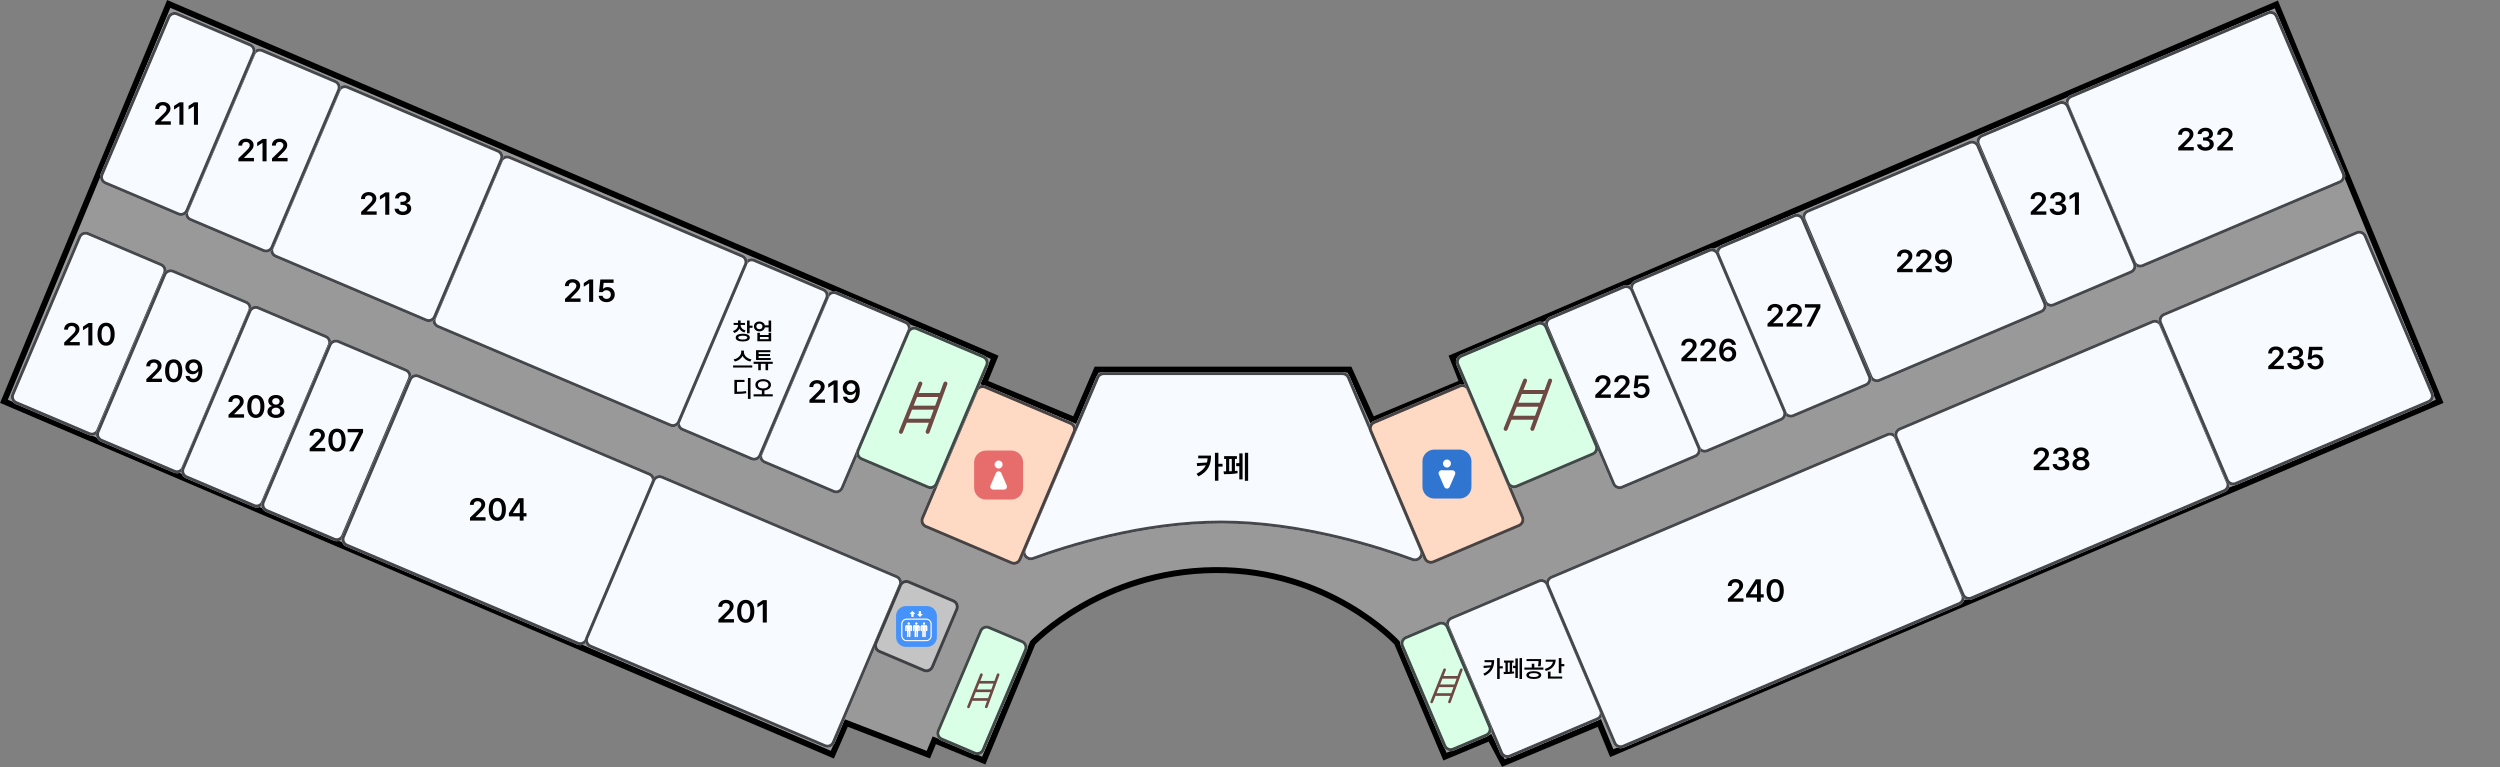<svg width="2526" height="775" viewBox="0 0 2526 775" fill="none" xmlns="http://www.w3.org/2000/svg">
<rect x="0" y="0" width="2526" height="775" fill="#808080" stroke="none"/>
<g id="jeongui_hall_floor_2">
<g id="Vector">
<path d="M4.003 405.5L170.503 4L1005 361L994.503 386.5L1086 424.5L1108 373.5H1363.5L1386.5 424.5L1477.5 386.5L1467.5 361L2300 4.5L2465 405.5L1628.5 761L1616 730.5L1519 771L1505.5 745.5L1460 764.5L1411.5 649.5C1411.5 649.5 1343 575 1227.5 576C1112 577 1043.5 649.5 1043.5 649.5L994.003 768.5L944.003 748L938.003 762.5L855.003 730.5L841.003 762.5L4.003 405.5Z" fill="#999999"/>
<path d="M1008.9 359.406L998.416 384.876L1084.42 420.594L1106.03 370.5H1365.44L1388.04 420.607L1473.64 384.862L1463.65 359.388L2301.62 0.544L2468.91 407.101L1626.88 764.949L1614.37 734.432L1517.63 774.823L1504.13 749.323L1458.4 768.42L1408.95 651.166C1408.84 651.054 1408.71 650.915 1408.55 650.754C1408.04 650.229 1407.27 649.45 1406.25 648.454C1404.19 646.462 1401.11 643.601 1397.06 640.164C1388.94 633.288 1376.91 624.112 1361.3 614.963C1330.08 596.665 1284.61 578.506 1227.53 579C1170.42 579.495 1124.92 597.664 1093.69 615.722C1078.08 624.75 1066.04 633.743 1057.92 640.467C1053.87 643.828 1050.79 646.62 1048.73 648.562C1047.71 649.534 1046.93 650.292 1046.42 650.804C1046.28 650.95 1046.15 651.077 1046.05 651.182L995.627 772.408L945.632 751.909L939.655 766.353L856.601 734.33L842.56 766.426L0.094 407.095L168.894 0.049L1008.9 359.406ZM7.912 403.905L839.446 758.574L853.404 726.669L936.35 758.647L942.374 744.09L992.379 764.592L1040.94 647.84L1041.32 647.439L1043.5 649.5C1041.44 647.555 1041.33 647.445 1041.33 647.438C1041.33 647.437 1041.33 647.434 1041.33 647.433C1041.33 647.429 1041.34 647.424 1041.34 647.419C1041.35 647.408 1041.37 647.393 1041.39 647.373C1041.42 647.333 1041.48 647.276 1041.55 647.203C1041.69 647.056 1041.9 646.843 1042.18 646.567C1042.73 646.016 1043.54 645.216 1044.61 644.203C1046.75 642.177 1049.93 639.297 1054.1 635.846C1062.43 628.944 1074.74 619.75 1090.69 610.528C1122.58 592.086 1169.09 573.506 1227.48 573C1285.9 572.494 1332.43 591.085 1364.33 609.787C1380.29 619.138 1392.6 628.525 1400.93 635.586C1405.1 639.117 1408.28 642.069 1410.42 644.147C1411.49 645.186 1412.31 646.007 1412.86 646.573C1413.13 646.856 1413.34 647.076 1413.48 647.227C1413.55 647.302 1413.61 647.36 1413.65 647.4C1413.67 647.421 1413.68 647.437 1413.69 647.448C1413.7 647.454 1413.7 647.459 1413.71 647.463C1413.71 647.464 1413.71 647.466 1413.71 647.467C1413.71 647.469 1413.68 647.494 1411.5 649.5L1413.71 647.47L1414.06 647.854L1461.61 760.579L1506.87 741.677L1520.37 767.176L1617.63 726.568L1630.13 757.05L2461.1 403.898L2298.39 8.455L1471.36 362.612L1481.37 388.138L1384.97 428.393L1361.57 376.5H1109.98L1087.58 428.405L990.59 388.123L1001.1 362.593L172.112 7.95L7.912 403.905Z" fill="black"/>
</g>
<g id="jeongui_hall_210">
<path d="M100.182 435.343C98.456 439.41 93.759 441.307 89.692 439.581L15.876 408.248C11.809 406.522 9.912 401.825 11.638 397.758L79.08 238.875C80.806 234.808 85.503 232.91 89.57 234.637L163.386 265.969C167.453 267.696 169.35 272.392 167.624 276.459L100.182 435.343Z" fill="#F7FBFF"/>
<path d="M88.398 237.398L89.57 234.637L163.386 265.969L162.214 268.731L88.398 237.398ZM81.842 240.047L14.399 398.93C13.321 401.472 14.507 404.408 17.048 405.487L90.864 436.82C93.406 437.899 96.341 436.713 97.42 434.171L164.862 275.287C165.941 272.745 164.755 269.81 162.214 268.731L163.386 265.969C167.453 267.696 169.35 272.392 167.624 276.459L100.182 435.343C98.456 439.41 93.759 441.307 89.692 439.581L15.876 408.248C11.809 406.522 9.912 401.825 11.638 397.758L79.08 238.875C80.806 234.808 85.503 232.91 89.57 234.637L88.398 237.398C85.856 236.319 82.921 237.505 81.842 240.047Z" fill="#2E2F33" fill-opacity="0.88"/>
<path d="M107.187 349.312C101.749 349.312 98.499 345.094 98.499 337.687C98.499 330.312 101.749 326.062 107.187 326.062C112.593 326.062 115.874 330.312 115.874 337.687C115.874 345.094 112.624 349.312 107.187 349.312ZM107.187 345.906C110.031 345.906 111.781 343.125 111.781 337.687C111.781 332.281 109.999 329.437 107.187 329.437C104.374 329.437 102.593 332.281 102.593 337.687C102.593 343.125 104.343 345.906 107.187 345.906Z" fill="black"/>
<path d="M93.343 326.375V349H89.249V330.344H89.124L83.843 333.719V330L89.437 326.375H93.343Z" fill="black"/>
<path d="M64.874 349V346.062L72.874 338.344C75.156 336.062 76.343 334.719 76.343 332.812C76.343 330.719 74.687 329.375 72.468 329.375C70.124 329.375 68.624 330.844 68.656 333.125H64.781C64.749 328.844 67.968 326.062 72.499 326.062C77.124 326.062 80.249 328.812 80.249 332.625C80.249 335.187 78.999 337.25 74.562 341.437L70.531 345.437V345.594H80.593V349H64.874Z" fill="black"/>
</g>
<g id="jeongui_hall_209">
<path d="M186.182 473.343C184.456 477.41 179.759 479.307 175.692 477.581L101.876 446.248C97.809 444.522 95.912 439.825 97.638 435.758L165.08 276.875C166.806 272.808 171.503 270.91 175.57 272.637L249.386 303.969C253.453 305.696 255.35 310.392 253.624 314.459L186.182 473.343Z" fill="#F7FBFF"/>
<path d="M174.398 275.398L175.57 272.637L249.386 303.969L248.214 306.731L174.398 275.398ZM167.842 278.047L100.4 436.93C99.321 439.472 100.507 442.408 103.048 443.487L176.864 474.82C179.406 475.899 182.341 474.713 183.42 472.171L250.862 313.287C251.941 310.745 250.755 307.81 248.214 306.731L249.386 303.969C253.453 305.696 255.35 310.392 253.624 314.459L186.182 473.343C184.456 477.41 179.759 479.307 175.692 477.581L101.876 446.248C97.809 444.522 95.912 439.825 97.638 435.758L165.08 276.875C166.806 272.808 171.503 270.91 175.57 272.637L174.398 275.398C171.856 274.319 168.921 275.505 167.842 278.047Z" fill="#2E2F33" fill-opacity="0.88"/>
<path d="M195.624 363.062C200.062 363.094 204.437 365.719 204.468 374C204.468 381.812 200.937 386.312 195.374 386.312C190.999 386.312 187.999 383.594 187.499 379.844H191.531C191.937 381.625 193.312 382.781 195.374 382.781C198.656 382.781 200.499 379.875 200.531 375.031H200.281C199.124 377 196.968 378.156 194.468 378.156C190.437 378.156 187.312 375.094 187.281 370.812C187.281 366.375 190.593 363.031 195.624 363.062ZM195.656 366.344C193.124 366.344 191.218 368.312 191.249 370.719C191.249 373.156 193.062 375.062 195.593 375.062C198.093 375.062 200.062 373.031 200.031 370.687C200.031 368.375 198.187 366.344 195.656 366.344Z" fill="black"/>
<path d="M175.499 386.312C170.062 386.312 166.812 382.094 166.812 374.687C166.812 367.312 170.062 363.062 175.499 363.062C180.906 363.062 184.187 367.312 184.187 374.687C184.187 382.094 180.937 386.312 175.499 386.312ZM175.499 382.906C178.343 382.906 180.093 380.125 180.093 374.687C180.093 369.281 178.312 366.437 175.499 366.437C172.687 366.437 170.906 369.281 170.906 374.687C170.906 380.125 172.656 382.906 175.499 382.906Z" fill="black"/>
<path d="M147.874 386V383.062L155.874 375.344C158.156 373.062 159.343 371.719 159.343 369.812C159.343 367.719 157.687 366.375 155.468 366.375C153.124 366.375 151.624 367.844 151.656 370.125H147.781C147.749 365.844 150.968 363.062 155.499 363.062C160.124 363.062 163.249 365.812 163.249 369.625C163.249 372.187 161.999 374.25 157.562 378.437L153.531 382.437V382.594H163.593V386H147.874Z" fill="black"/>
</g>
<g id="jeongui_hall_208">
<path d="M266.627 507.986C264.9 512.053 260.204 513.951 256.137 512.224L187.876 483.25C183.809 481.523 181.912 476.827 183.638 472.76L251.08 313.876C252.806 309.809 257.503 307.912 261.57 309.638L329.83 338.613C333.897 340.339 335.795 345.036 334.069 349.103L266.627 507.986Z" fill="#F7FBFF"/>
<path d="M260.398 312.4L261.57 309.638L329.83 338.613L328.658 341.374L260.398 312.4ZM253.842 315.048L186.4 473.932C185.321 476.474 186.507 479.409 189.048 480.488L257.309 509.463C259.851 510.542 262.786 509.356 263.865 506.814L331.307 347.931C332.386 345.389 331.2 342.453 328.658 341.374L329.83 338.613L330.206 338.783C334.013 340.632 335.741 345.163 334.069 349.103L266.627 507.986C264.9 512.053 260.204 513.951 256.137 512.224L187.876 483.25C183.809 481.523 181.912 476.827 183.638 472.76L251.08 313.876C252.806 309.809 257.503 307.912 261.57 309.638L260.398 312.4C257.856 311.321 254.921 312.507 253.842 315.048Z" fill="#2E2F33" fill-opacity="0.88"/>
<path d="M278.813 422.311C273.782 422.311 270.219 419.624 270.219 415.936C270.219 413.061 272.344 410.717 275.063 410.28V410.155C272.688 409.655 271.063 407.592 271.063 405.124C271.063 401.624 274.344 399.061 278.813 399.061C283.251 399.061 286.532 401.624 286.532 405.124C286.532 407.592 284.876 409.655 282.532 410.155V410.28C285.251 410.717 287.407 413.061 287.407 415.936C287.407 419.624 283.813 422.311 278.813 422.311ZM278.813 419.092C281.469 419.092 283.219 417.655 283.219 415.561C283.219 413.436 281.344 411.874 278.813 411.874C276.251 411.874 274.376 413.436 274.407 415.561C274.376 417.655 276.126 419.092 278.813 419.092ZM278.813 408.842C281.001 408.842 282.563 407.467 282.563 405.499C282.563 403.592 281.032 402.249 278.813 402.249C276.563 402.249 275.032 403.561 275.032 405.499C275.032 407.467 276.594 408.842 278.813 408.842Z" fill="black"/>
<path d="M258.501 422.311C253.063 422.311 249.813 418.092 249.813 410.686C249.813 403.311 253.063 399.061 258.501 399.061C263.907 399.061 267.188 403.311 267.188 410.686C267.188 418.092 263.938 422.311 258.501 422.311ZM258.501 418.905C261.344 418.905 263.094 416.124 263.094 410.686C263.094 405.28 261.313 402.436 258.501 402.436C255.688 402.436 253.907 405.28 253.907 410.686C253.907 416.124 255.657 418.905 258.501 418.905Z" fill="black"/>
<path d="M230.876 421.999V419.061L238.876 411.342C241.157 409.061 242.344 407.717 242.344 405.811C242.344 403.717 240.688 402.374 238.469 402.374C236.126 402.374 234.626 403.842 234.657 406.124H230.782C230.751 401.842 233.969 399.061 238.501 399.061C243.126 399.061 246.251 401.811 246.251 405.624C246.251 408.186 245.001 410.249 240.563 414.436L236.532 418.436V418.592H246.594V421.999H230.876Z" fill="black"/>
</g>
<g id="jeongui_hall_207">
<path d="M347.627 541.988C345.9 546.055 341.204 547.952 337.137 546.226L268.876 517.251C264.809 515.525 262.912 510.828 264.638 506.761L332.08 347.878C333.806 343.811 338.503 341.913 342.57 343.639L410.83 372.614C414.897 374.341 416.795 379.037 415.069 383.104L347.627 541.988Z" fill="#F7FBFF"/>
<path d="M341.398 346.401L342.57 343.639L410.83 372.614L409.658 375.376L341.398 346.401ZM334.842 349.05L267.4 507.933C266.321 510.475 267.507 513.411 270.048 514.49L338.309 543.464C340.851 544.543 343.786 543.357 344.865 540.816L412.307 381.932C413.386 379.39 412.2 376.455 409.658 375.376L410.83 372.614L411.206 372.784C415.013 374.633 416.741 379.164 415.069 383.104L347.627 541.988C345.9 546.055 341.204 547.952 337.137 546.226L268.876 517.251C264.809 515.525 262.912 510.828 264.638 506.761L332.08 347.878C333.806 343.811 338.503 341.913 342.57 343.639L341.398 346.401C338.856 345.322 335.921 346.508 334.842 349.05Z" fill="#2E2F33" fill-opacity="0.88"/>
<path d="M352.813 456L362.626 436.938V436.781H351.251V433.375H366.844V436.844L357.032 456H352.813Z" fill="black"/>
<path d="M340.501 456.313C335.063 456.313 331.813 452.094 331.813 444.688C331.813 437.313 335.063 433.063 340.501 433.063C345.907 433.063 349.188 437.313 349.188 444.688C349.188 452.094 345.938 456.313 340.501 456.313ZM340.501 452.906C343.344 452.906 345.094 450.125 345.094 444.688C345.094 439.281 343.313 436.438 340.501 436.438C337.688 436.438 335.907 439.281 335.907 444.688C335.907 450.125 337.657 452.906 340.501 452.906Z" fill="black"/>
<path d="M312.876 456V453.063L320.876 445.344C323.157 443.063 324.344 441.719 324.344 439.813C324.344 437.719 322.688 436.375 320.469 436.375C318.126 436.375 316.626 437.844 316.657 440.125H312.782C312.751 435.844 315.969 433.063 320.501 433.063C325.126 433.063 328.251 435.813 328.251 439.625C328.251 442.188 327.001 444.25 322.563 448.438L318.532 452.438V452.594H328.594V456H312.876Z" fill="black"/>
</g>
<g id="jeongui_hall_204">
<path d="M593.666 647.042C591.94 651.109 587.243 653.007 583.176 651.281L349.876 552.251C345.809 550.524 343.912 545.828 345.638 541.761L413.08 382.877C414.806 378.81 419.503 376.913 423.57 378.639L656.87 477.669C660.937 479.395 662.835 484.092 661.108 488.159L593.666 647.042Z" fill="#F7FBFF"/>
<path d="M422.398 381.4L423.57 378.639L656.87 477.669L655.698 480.431L422.398 381.4ZM415.842 384.049L348.4 542.933C347.321 545.475 348.507 548.41 351.048 549.489L584.349 648.519C586.89 649.598 589.826 648.412 590.905 645.87L658.347 486.987C659.426 484.445 658.24 481.509 655.698 480.431L656.87 477.669L657.246 477.839C661.053 479.688 662.781 484.219 661.108 488.159L593.666 647.042C591.94 651.109 587.243 653.007 583.176 651.281L349.876 552.251L349.502 552.08C345.695 550.231 343.966 545.701 345.638 541.761L413.08 382.877L413.251 382.502C415.04 378.818 419.341 377.08 423.188 378.487L423.57 378.639L422.398 381.4C419.856 380.322 416.921 381.508 415.842 384.049Z" fill="#2E2F33" fill-opacity="0.88"/>
<path d="M514.187 521.781V518.531L523.968 503.375H529.031V518.438H531.999V521.781H529.031V526H525.156V521.781H514.187ZM518.343 518.438H525.218V508H524.968L518.343 518.281V518.438Z" fill="black"/>
<path d="M502.499 526.313C497.062 526.313 493.812 522.094 493.812 514.688C493.812 507.313 497.062 503.063 502.499 503.063C507.906 503.063 511.187 507.313 511.187 514.688C511.187 522.094 507.937 526.313 502.499 526.313ZM502.499 522.906C505.343 522.906 507.093 520.125 507.093 514.688C507.093 509.281 505.312 506.438 502.499 506.438C499.687 506.438 497.906 509.281 497.906 514.688C497.906 520.125 499.656 522.906 502.499 522.906Z" fill="black"/>
<path d="M474.874 526V523.063L482.874 515.344C485.156 513.063 486.343 511.719 486.343 509.813C486.343 507.719 484.687 506.375 482.468 506.375C480.124 506.375 478.624 507.844 478.656 510.125H474.781C474.749 505.844 477.968 503.063 482.499 503.063C487.124 503.063 490.249 505.813 490.249 509.625C490.249 512.188 488.999 514.25 484.562 518.438L480.531 522.438V522.594H490.593V526H474.874Z" fill="black"/>
</g>
<g id="jeongui_hall_201">
<path d="M843.418 750.636C841.691 754.703 836.995 756.6 832.928 754.874L595.876 654.252C591.809 652.525 589.912 647.829 591.638 643.762L659.08 484.878C660.806 480.811 665.503 478.914 669.57 480.64L906.621 581.262C910.689 582.989 912.586 587.685 910.86 591.752L843.418 750.636Z" fill="#F7FBFF"/>
<path d="M668.398 483.401L669.57 480.64L906.621 581.262L905.449 584.024L668.398 483.401ZM661.842 486.05L594.4 644.934C593.321 647.476 594.507 650.411 597.048 651.49L834.1 752.112C836.642 753.191 839.577 752.005 840.656 749.464L908.098 590.58C909.177 588.038 907.991 585.103 905.449 584.024L906.621 581.262L906.997 581.432C910.804 583.281 912.532 587.812 910.86 591.752L843.418 750.636C841.691 754.703 836.995 756.6 832.928 754.874L595.876 654.252L595.502 654.081C591.694 652.232 589.966 647.702 591.638 643.762L659.08 484.878L659.251 484.503C661.04 480.819 665.341 479.081 669.188 480.488L669.57 480.64L668.398 483.401C665.856 482.323 662.921 483.508 661.842 486.05Z" fill="#2E2F33" fill-opacity="0.88"/>
<path d="M774.782 606.375V629H770.688V610.344H770.563L765.282 613.719V610L770.876 606.375H774.782Z" fill="black"/>
<path d="M753.501 629.312C748.063 629.312 744.813 625.094 744.813 617.687C744.813 610.312 748.063 606.062 753.501 606.062C758.907 606.062 762.188 610.312 762.188 617.687C762.188 625.094 758.938 629.312 753.501 629.312ZM753.501 625.906C756.344 625.906 758.094 623.125 758.094 617.687C758.094 612.281 756.313 609.437 753.501 609.437C750.688 609.437 748.907 612.281 748.907 617.687C748.907 623.125 750.657 625.906 753.501 625.906Z" fill="black"/>
<path d="M725.876 629V626.062L733.876 618.344C736.157 616.062 737.344 614.719 737.344 612.812C737.344 610.719 735.688 609.375 733.469 609.375C731.126 609.375 729.626 610.844 729.657 613.125H725.782C725.751 608.844 728.969 606.062 733.501 606.062C738.126 606.062 741.251 608.812 741.251 612.625C741.251 615.187 740.001 617.25 735.563 621.437L731.532 625.437V625.594H741.594V629H725.876Z" fill="black"/>
</g>
<g id="jeongui_hall_2f_cafe">
<path d="M1107.69 380.862C1108.95 377.913 1111.85 376 1115.05 376H1356.46C1359.68 376 1362.58 377.927 1363.83 380.891L1437.54 555.68C1440.34 562.32 1433.53 569.267 1426.77 566.785C1392.1 554.07 1313.63 529 1233.77 529C1154.49 529 1078.5 553.155 1044.45 565.671C1037.66 568.168 1030.82 561.15 1033.66 554.492L1107.69 380.862Z" fill="#F7FBFF"/>
<path d="M1356.46 376C1359.68 376 1362.58 377.927 1363.83 380.891L1437.54 555.68C1440.34 562.32 1433.53 569.267 1426.77 566.785C1392.37 554.169 1314.85 529.391 1235.64 529.005L1233.77 529C1154.49 529 1078.5 553.155 1044.45 565.671L1044.13 565.781C1037.55 567.914 1031.07 561.263 1033.53 554.805L1033.66 554.492L1107.69 380.862C1108.91 378.006 1111.67 376.121 1114.75 376.006L1115.05 376H1356.46ZM1115.05 379C1113.05 379 1111.24 380.196 1110.45 382.039L1036.42 555.669C1034.65 559.819 1039 564.478 1043.42 562.855C1077.58 550.296 1153.96 526 1233.77 526C1314.16 526 1393.03 551.215 1427.8 563.969C1432.2 565.584 1436.52 560.971 1434.78 556.846L1361.07 382.057C1360.28 380.204 1358.47 379 1356.46 379H1115.05Z" fill="#2E2F33" fill-opacity="0.88"/>
<path d="M1261.12 457.531V485.781H1257.81V457.531H1261.12ZM1255.5 458.125V484.375H1252.19V471.062H1249.06V467.969H1252.19V458.125H1255.5ZM1249.78 460.875V463.688H1247.78V475.875C1248.67 475.797 1249.52 475.703 1250.31 475.594L1250.53 478.125C1246.09 479.031 1240.28 479.125 1236.69 479.125L1236.28 476.25L1238.84 476.219V463.688H1236.84V460.875H1249.78ZM1241.97 476.156L1244.59 476.062V463.688H1241.97V476.156Z" fill="black"/>
<path d="M1223.62 460.312C1223.62 468.844 1221.28 476.156 1210.88 481.344L1208.97 478.719C1213.86 476.297 1216.77 473.484 1218.41 470.125L1209.62 470.969L1209.19 467.969L1219.47 467.312C1219.83 466 1220.05 464.609 1220.16 463.125H1210.66V460.312H1223.62ZM1231.06 457.531V468.594H1235.25V471.438H1231.06V485.719H1227.59V457.531H1231.06Z" fill="black"/>
</g>
<g id="jeongui_hall_2f_cafe_space">
<path d="M1515.72 761.054C1517.45 765.121 1522.15 767.019 1526.21 765.292L1614.57 727.788C1618.64 726.061 1620.53 721.365 1618.81 717.298L1564.72 589.878C1562.99 585.811 1558.3 583.913 1554.23 585.639L1465.88 623.144C1461.81 624.87 1459.91 629.567 1461.64 633.634L1515.72 761.054Z" fill="#F7FBFF"/>
<path d="M1555.4 588.401L1554.23 585.639L1465.88 623.144L1467.05 625.906L1555.4 588.401ZM1561.96 591.05L1616.05 718.47C1617.13 721.012 1615.94 723.947 1613.4 725.026L1525.04 762.531C1522.5 763.61 1519.57 762.424 1518.49 759.882L1464.4 632.462C1463.32 629.92 1464.51 626.985 1467.05 625.906L1465.88 623.144L1465.5 623.314C1461.69 625.163 1459.97 629.694 1461.64 633.634L1515.72 761.054C1517.4 764.994 1521.86 766.897 1525.83 765.443L1526.21 765.292L1614.57 727.788C1618.64 726.061 1620.53 721.365 1618.81 717.298L1564.72 589.878C1562.99 585.811 1558.3 583.913 1554.23 585.639L1555.4 588.401C1557.95 587.322 1560.88 588.508 1561.96 591.05Z" fill="#2E2F33" fill-opacity="0.88"/>
<path d="M1577.64 664.898V670.992H1580.59V673.172H1577.64V680.18H1574.99V664.898H1577.64ZM1571.88 666.516C1571.88 672.141 1568.22 676.148 1561.94 677.977L1560.86 675.914C1565.7 674.52 1568.58 671.883 1569.04 668.648H1561.75V666.516H1571.88ZM1578.44 683.555V685.664H1564.02V678.609H1566.67V683.555H1578.44Z" fill="black"/>
<path d="M1549.73 678.141C1554.32 678.164 1557.23 679.617 1557.25 682.125C1557.23 684.586 1554.32 686.062 1549.73 686.062C1545.16 686.062 1542.23 684.586 1542.23 682.125C1542.23 679.617 1545.16 678.164 1549.73 678.141ZM1549.73 680.109C1546.68 680.109 1544.83 680.836 1544.85 682.125C1544.83 683.367 1546.68 684.047 1549.73 684.047C1552.8 684.047 1554.65 683.367 1554.67 682.125C1554.65 680.836 1552.8 680.109 1549.73 680.109ZM1557.11 665.906V667.664C1557.11 669.328 1557.11 671.109 1556.52 673.289L1553.95 673.055C1554.47 670.992 1554.51 669.504 1554.51 667.969H1542.44V665.906H1557.11ZM1559.45 674.508V676.617H1540.24V674.508H1547.69V670.664H1550.27V674.508H1559.45Z" fill="black"/>
<path d="M1537.84 664.898V686.086H1535.36V664.898H1537.84ZM1533.63 665.344V685.031H1531.14V675.047H1528.8V672.727H1531.14V665.344H1533.63ZM1529.34 667.406V669.516H1527.84V678.656C1528.5 678.598 1529.14 678.527 1529.74 678.445L1529.9 680.344C1526.57 681.023 1522.21 681.094 1519.52 681.094L1519.21 678.938L1521.13 678.914V669.516H1519.63V667.406H1529.34ZM1523.48 678.867L1525.45 678.797V669.516H1523.48V678.867Z" fill="black"/>
<path d="M1509.72 666.984C1509.72 673.383 1507.96 678.867 1500.16 682.758L1498.73 680.789C1502.4 678.973 1504.58 676.863 1505.81 674.344L1499.22 674.977L1498.89 672.727L1506.6 672.234C1506.87 671.25 1507.04 670.207 1507.12 669.094H1499.99V666.984H1509.72ZM1515.3 664.898V673.195H1518.44V675.328H1515.3V686.039H1512.7V664.898H1515.3Z" fill="black"/>
</g>
<g id="jeongui_hall_240">
<path d="M1630.08 751.171C1631.81 755.238 1636.5 757.136 1640.57 755.409L1980.19 611.25C1984.26 609.523 1986.15 604.827 1984.43 600.76L1916.98 441.876C1915.26 437.809 1910.56 435.912 1906.49 437.638L1566.88 581.798C1562.81 583.524 1560.91 588.22 1562.64 592.287L1630.08 751.171Z" fill="#F7FBFF"/>
<path d="M1907.67 440.4L1906.49 437.638L1566.88 581.798L1568.05 584.559L1907.67 440.4ZM1914.22 443.048L1981.67 601.932C1982.74 604.474 1981.56 607.409 1979.02 608.488L1639.4 752.648C1636.86 753.727 1633.92 752.541 1632.84 749.999L1565.4 591.115C1564.32 588.573 1565.51 585.638 1568.05 584.559L1566.88 581.798L1566.5 581.968C1562.69 583.817 1560.97 588.348 1562.64 592.287L1630.08 751.171C1631.81 755.238 1636.5 757.136 1640.57 755.409L1980.19 611.25C1984.26 609.523 1986.15 604.827 1984.43 600.76L1916.98 441.876C1915.26 437.809 1910.56 435.912 1906.49 437.638L1907.67 440.4C1910.21 439.321 1913.14 440.507 1914.22 443.048Z" fill="#2E2F33" fill-opacity="0.88"/>
<path d="M1793.66 608.312C1788.22 608.312 1784.97 604.094 1784.97 596.687C1784.97 589.312 1788.22 585.062 1793.66 585.062C1799.06 585.062 1802.34 589.312 1802.34 596.687C1802.34 604.094 1799.09 608.312 1793.66 608.312ZM1793.66 604.906C1796.5 604.906 1798.25 602.125 1798.25 596.687C1798.25 591.281 1796.47 588.437 1793.66 588.437C1790.84 588.437 1789.06 591.281 1789.06 596.687C1789.06 602.125 1790.81 604.906 1793.66 604.906Z" fill="black"/>
<path d="M1764.25 603.781V600.531L1774.03 585.375H1779.09V600.437H1782.06V603.781H1779.09V608H1775.22V603.781H1764.25ZM1768.41 600.437H1775.28V590H1775.03L1768.41 600.281V600.437Z" fill="black"/>
<path d="M1745.88 608V605.062L1753.88 597.344C1756.16 595.062 1757.34 593.719 1757.34 591.812C1757.34 589.719 1755.69 588.375 1753.47 588.375C1751.13 588.375 1749.63 589.844 1749.66 592.125H1745.78C1745.75 587.844 1748.97 585.062 1753.5 585.062C1758.13 585.062 1761.25 587.812 1761.25 591.625C1761.25 594.187 1760 596.25 1755.56 600.437L1751.53 604.437V604.594H1761.59V608H1745.88Z" fill="black"/>
</g>
<g id="jeongui_hall_238">
<path d="M1982.08 601.382C1983.81 605.449 1988.5 607.347 1992.57 605.62L2247.87 497.251C2251.94 495.525 2253.84 490.829 2252.11 486.762L2184.67 327.878C2182.94 323.811 2178.24 321.913 2174.18 323.64L1918.88 432.009C1914.81 433.735 1912.91 438.432 1914.64 442.499L1982.08 601.382Z" fill="#F7FBFF"/>
<path d="M2175.35 326.401L2174.18 323.64L1918.88 432.009L1920.05 434.771L2175.35 326.401ZM2181.91 329.05L2249.35 487.934C2250.43 490.475 2249.24 493.411 2246.7 494.49L1991.4 602.859C1988.86 603.938 1985.92 602.752 1984.84 600.21L1917.4 441.327C1916.32 438.785 1917.51 435.85 1920.05 434.771L1918.88 432.009L1918.5 432.179C1914.69 434.028 1912.97 438.559 1914.64 442.499L1982.08 601.382C1983.81 605.449 1988.5 607.347 1992.57 605.62L2247.87 497.251L2248.25 497.081C2252.05 495.232 2253.78 490.702 2252.11 486.762L2184.67 327.878L2184.5 327.503C2182.71 323.819 2178.41 322.081 2174.56 323.488L2174.18 323.64L2175.35 326.401C2177.89 325.323 2180.83 326.508 2181.91 329.05Z" fill="#2E2F33" fill-opacity="0.88"/>
<path d="M2102.59 475.313C2097.56 475.313 2094 472.625 2094 468.938C2094 466.063 2096.13 463.719 2098.84 463.281V463.156C2096.47 462.656 2094.84 460.594 2094.84 458.125C2094.84 454.625 2098.13 452.063 2102.59 452.063C2107.03 452.063 2110.31 454.625 2110.31 458.125C2110.31 460.594 2108.66 462.656 2106.31 463.156V463.281C2109.03 463.719 2111.19 466.063 2111.19 468.938C2111.19 472.625 2107.59 475.313 2102.59 475.313ZM2102.59 472.094C2105.25 472.094 2107 470.656 2107 468.563C2107 466.438 2105.13 464.875 2102.59 464.875C2100.03 464.875 2098.16 466.438 2098.19 468.563C2098.16 470.656 2099.91 472.094 2102.59 472.094ZM2102.59 461.844C2104.78 461.844 2106.34 460.469 2106.34 458.5C2106.34 456.594 2104.81 455.25 2102.59 455.25C2100.34 455.25 2098.81 456.563 2098.81 458.5C2098.81 460.469 2100.38 461.844 2102.59 461.844Z" fill="black"/>
<path d="M2082.38 475.313C2077.53 475.313 2074.09 472.688 2074 468.875H2078.09C2078.22 470.688 2080.03 471.875 2082.38 471.875C2084.88 471.875 2086.66 470.5 2086.66 468.5C2086.66 466.469 2084.91 465 2081.97 465H2079.94V461.875H2081.97C2084.38 461.875 2086.06 460.531 2086.03 458.563C2086.06 456.656 2084.63 455.375 2082.41 455.375C2080.28 455.375 2078.44 456.563 2078.38 458.469H2074.47C2074.56 454.656 2078 452.063 2082.44 452.063C2087.03 452.063 2090 454.875 2089.97 458.344C2090 460.875 2088.31 462.719 2085.84 463.219V463.406C2089.03 463.844 2090.84 465.875 2090.81 468.719C2090.84 472.531 2087.28 475.313 2082.38 475.313Z" fill="black"/>
<path d="M2054.88 475V472.063L2062.88 464.344C2065.16 462.063 2066.34 460.719 2066.34 458.813C2066.34 456.719 2064.69 455.375 2062.47 455.375C2060.13 455.375 2058.63 456.844 2058.66 459.125H2054.78C2054.75 454.844 2057.97 452.063 2062.5 452.063C2067.13 452.063 2070.25 454.813 2070.25 458.625C2070.25 461.188 2069 463.25 2064.56 467.438L2060.53 471.438V471.594H2070.59V475H2054.88Z" fill="black"/>
</g>
<g id="jeongui_hall_235">
<path d="M2249.08 485.703C2250.81 489.77 2255.5 491.667 2259.57 489.941L2454.38 407.25C2458.45 405.523 2460.34 400.827 2458.62 396.76L2391.17 237.876C2389.45 233.809 2384.75 231.912 2380.68 233.638L2185.88 316.329C2181.81 318.056 2179.91 322.752 2181.64 326.819L2249.08 485.703Z" fill="#F7FBFF"/>
<path d="M2381.86 236.4L2380.68 233.638L2185.88 316.329L2187.05 319.091L2381.86 236.4ZM2388.41 239.048L2455.85 397.932C2456.93 400.474 2455.75 403.409 2453.21 404.488L2258.4 487.179C2255.86 488.258 2252.92 487.072 2251.84 484.53L2184.4 325.647C2183.32 323.105 2184.51 320.17 2187.05 319.091L2185.88 316.329L2185.5 316.499C2181.69 318.348 2179.97 322.879 2181.64 326.819L2249.08 485.703C2250.81 489.77 2255.5 491.667 2259.57 489.941L2454.38 407.25C2458.45 405.523 2460.34 400.827 2458.62 396.76L2391.17 237.876C2389.45 233.809 2384.75 231.912 2380.68 233.638L2381.86 236.4C2384.4 235.321 2387.33 236.507 2388.41 239.048Z" fill="#2E2F33" fill-opacity="0.88"/>
<path d="M2339.41 373.313C2334.87 373.313 2331.56 370.625 2331.44 366.875H2335.41C2335.53 368.719 2337.25 370.031 2339.41 370.031C2341.94 370.031 2343.75 368.188 2343.75 365.688C2343.75 363.094 2341.87 361.25 2339.28 361.25C2337.53 361.219 2336.25 361.844 2335.53 363.188H2331.75L2333.12 350.375H2346.5V353.781H2336.47L2335.78 359.781H2336C2336.87 358.781 2338.53 358.063 2340.37 358.063C2344.59 358.063 2347.69 361.219 2347.69 365.563C2347.69 370.094 2344.28 373.313 2339.41 373.313Z" fill="black"/>
<path d="M2319.37 373.313C2314.53 373.313 2311.09 370.688 2311 366.875H2315.09C2315.22 368.688 2317.03 369.875 2319.37 369.875C2321.87 369.875 2323.66 368.5 2323.66 366.5C2323.66 364.469 2321.91 363 2318.97 363H2316.94V359.875H2318.97C2321.37 359.875 2323.06 358.531 2323.03 356.563C2323.06 354.656 2321.62 353.375 2319.41 353.375C2317.28 353.375 2315.44 354.563 2315.37 356.469H2311.47C2311.56 352.656 2315 350.063 2319.44 350.063C2324.03 350.063 2327 352.875 2326.97 356.344C2327 358.875 2325.31 360.719 2322.84 361.219V361.406C2326.03 361.844 2327.84 363.875 2327.81 366.719C2327.84 370.531 2324.28 373.313 2319.37 373.313Z" fill="black"/>
<path d="M2291.87 373V370.063L2299.87 362.344C2302.16 360.063 2303.34 358.719 2303.34 356.813C2303.34 354.719 2301.69 353.375 2299.47 353.375C2297.12 353.375 2295.62 354.844 2295.66 357.125H2291.78C2291.75 352.844 2294.97 350.063 2299.5 350.063C2304.12 350.063 2307.25 352.813 2307.25 356.625C2307.25 359.188 2306 361.25 2301.56 365.438L2297.53 369.438V369.594H2307.59V373H2291.87Z" fill="black"/>
</g>
<g id="jeongui_hall_232">
<path d="M2155.08 265.569C2156.81 269.636 2161.5 271.534 2165.57 269.808L2364.78 185.249C2368.85 183.522 2370.74 178.826 2369.02 174.759L2301.57 15.875C2299.85 11.808 2295.15 9.911 2291.08 11.637L2091.88 96.196C2087.81 97.922 2085.91 102.619 2087.64 106.686L2155.08 265.569Z" fill="#F7FBFF"/>
<path d="M2292.26 14.399L2291.08 11.637L2091.88 96.196L2093.05 98.957L2292.26 14.399ZM2298.81 17.047L2366.26 175.931C2367.33 178.473 2366.15 181.408 2363.61 182.487L2164.4 267.046C2161.86 268.125 2158.92 266.939 2157.84 264.397L2090.4 105.514C2089.32 102.972 2090.51 100.036 2093.05 98.957L2091.88 96.196C2087.81 97.922 2085.91 102.619 2087.64 106.686L2155.08 265.569C2156.81 269.636 2161.5 271.534 2165.57 269.808L2364.78 185.249C2368.85 183.522 2370.74 178.826 2369.02 174.759L2301.57 15.875C2299.85 11.808 2295.15 9.911 2291.08 11.637L2292.26 14.399C2294.8 13.32 2297.73 14.505 2298.81 17.047Z" fill="#2E2F33" fill-opacity="0.88"/>
<path d="M2240.38 152V149.062L2248.38 141.344C2250.66 139.062 2251.84 137.719 2251.84 135.812C2251.84 133.719 2250.19 132.375 2247.97 132.375C2245.63 132.375 2244.13 133.844 2244.16 136.125H2240.28C2240.25 131.844 2243.47 129.062 2248 129.062C2252.63 129.062 2255.75 131.812 2255.75 135.625C2255.75 138.187 2254.5 140.25 2250.06 144.437L2246.03 148.437V148.594H2256.09V152H2240.38Z" fill="black"/>
<path d="M2228.38 152.312C2223.53 152.312 2220.09 149.687 2220 145.875H2224.09C2224.22 147.687 2226.03 148.875 2228.38 148.875C2230.88 148.875 2232.66 147.5 2232.66 145.5C2232.66 143.469 2230.91 142 2227.97 142H2225.94V138.875H2227.97C2230.38 138.875 2232.06 137.531 2232.03 135.562C2232.06 133.656 2230.63 132.375 2228.41 132.375C2226.28 132.375 2224.44 133.562 2224.38 135.469H2220.47C2220.56 131.656 2224 129.062 2228.44 129.062C2233.03 129.062 2236 131.875 2235.97 135.344C2236 137.875 2234.31 139.719 2231.84 140.219V140.406C2235.03 140.844 2236.84 142.875 2236.81 145.719C2236.84 149.531 2233.28 152.312 2228.38 152.312Z" fill="black"/>
<path d="M2200.88 152V149.062L2208.88 141.344C2211.16 139.062 2212.34 137.719 2212.34 135.812C2212.34 133.719 2210.69 132.375 2208.47 132.375C2206.13 132.375 2204.63 133.844 2204.66 136.125H2200.78C2200.75 131.844 2203.97 129.062 2208.5 129.062C2213.13 129.062 2216.25 131.812 2216.25 135.625C2216.25 138.187 2215 140.25 2210.56 144.437L2206.53 148.437V148.594H2216.59V152H2200.88Z" fill="black"/>
</g>
<g id="jeongui_hall_231">
<path d="M2065.08 305.206C2066.81 309.273 2071.5 311.171 2075.57 309.444L2153.77 276.249C2157.84 274.522 2159.74 269.826 2158.01 265.759L2090.57 106.875C2088.84 102.808 2084.15 100.911 2080.08 102.637L2001.88 135.833C1997.81 137.559 1995.91 142.256 1997.64 146.323L2065.08 305.206Z" fill="#F7FBFF"/>
<path d="M2081.25 105.399L2080.08 102.637L2001.88 135.833L2003.05 138.595L2081.25 105.399ZM2087.81 108.048L2155.25 266.931C2156.33 269.473 2155.14 272.408 2152.6 273.487L2074.4 306.683C2071.86 307.762 2068.92 306.576 2067.84 304.034L2000.4 145.151C1999.32 142.609 2000.51 139.674 2003.05 138.595L2001.88 135.833C1997.81 137.559 1995.91 142.256 1997.64 146.323L2065.08 305.206C2066.81 309.273 2071.5 311.171 2075.57 309.444L2153.77 276.249C2157.84 274.522 2159.74 269.826 2158.01 265.759L2090.57 106.875C2088.84 102.808 2084.15 100.911 2080.08 102.637L2081.25 105.399C2083.79 104.32 2086.73 105.506 2087.81 108.048Z" fill="#2E2F33" fill-opacity="0.88"/>
<path d="M2100.56 194.375V217H2096.47V198.344H2096.34L2091.06 201.719V198L2096.66 194.375H2100.56Z" fill="black"/>
<path d="M2079.38 217.313C2074.53 217.313 2071.09 214.688 2071 210.875H2075.09C2075.22 212.688 2077.03 213.875 2079.38 213.875C2081.88 213.875 2083.66 212.5 2083.66 210.5C2083.66 208.469 2081.91 207 2078.97 207H2076.94V203.875H2078.97C2081.38 203.875 2083.06 202.531 2083.03 200.563C2083.06 198.656 2081.63 197.375 2079.41 197.375C2077.28 197.375 2075.44 198.563 2075.38 200.469H2071.47C2071.56 196.656 2075 194.063 2079.44 194.063C2084.03 194.063 2087 196.875 2086.97 200.344C2087 202.875 2085.31 204.719 2082.84 205.219V205.406C2086.03 205.844 2087.84 207.875 2087.81 210.719C2087.84 214.531 2084.28 217.313 2079.38 217.313Z" fill="black"/>
<path d="M2051.88 217V214.063L2059.88 206.344C2062.16 204.063 2063.34 202.719 2063.34 200.813C2063.34 198.719 2061.69 197.375 2059.47 197.375C2057.13 197.375 2055.63 198.844 2055.66 201.125H2051.78C2051.75 196.844 2054.97 194.063 2059.5 194.063C2064.13 194.063 2067.25 196.813 2067.25 200.625C2067.25 203.188 2066 205.25 2061.56 209.438L2057.53 213.438V213.594H2067.59V217H2051.88Z" fill="black"/>
</g>
<g id="jeongui_hall_229">
<path d="M1889.08 381.398C1890.81 385.465 1895.5 387.362 1899.57 385.636L2063.03 316.25C2067.1 314.524 2069 309.827 2067.27 305.76L1999.83 146.877C1998.1 142.81 1993.41 140.912 1989.34 142.639L1825.88 212.024C1821.81 213.751 1819.91 218.447 1821.64 222.514L1889.08 381.398Z" fill="#F7FBFF"/>
<path d="M1990.51 145.4L1989.34 142.639L1825.88 212.024L1827.05 214.786L1990.51 145.4ZM1997.07 148.049L2064.51 306.932C2065.59 309.474 2064.4 312.41 2061.86 313.489L1898.4 382.874C1895.86 383.953 1892.92 382.767 1891.84 380.225L1824.4 221.342C1823.32 218.8 1824.51 215.865 1827.05 214.786L1825.88 212.024C1821.81 213.751 1819.91 218.447 1821.64 222.514L1889.08 381.398C1890.81 385.465 1895.5 387.362 1899.57 385.636L2063.03 316.25C2067.1 314.524 2069 309.827 2067.27 305.76L1999.83 146.877C1998.1 142.81 1993.41 140.912 1989.34 142.639L1990.51 145.4C1993.05 144.321 1995.99 145.507 1997.07 148.049Z" fill="#2E2F33" fill-opacity="0.88"/>
<path d="M1963.47 252.062C1967.91 252.094 1972.28 254.719 1972.31 263C1972.31 270.812 1968.78 275.312 1963.22 275.312C1958.84 275.312 1955.84 272.594 1955.34 268.844H1959.38C1959.78 270.625 1961.16 271.781 1963.22 271.781C1966.5 271.781 1968.34 268.875 1968.38 264.031H1968.13C1966.97 266 1964.81 267.156 1962.31 267.156C1958.28 267.156 1955.16 264.094 1955.13 259.812C1955.13 255.375 1958.44 252.031 1963.47 252.062ZM1963.5 255.344C1960.97 255.344 1959.06 257.312 1959.09 259.719C1959.09 262.156 1960.91 264.062 1963.44 264.062C1965.94 264.062 1967.91 262.031 1967.88 259.687C1967.88 257.375 1966.03 255.344 1963.5 255.344Z" fill="black"/>
<path d="M1936.16 275V272.062L1944.16 264.344C1946.44 262.062 1947.63 260.719 1947.63 258.812C1947.63 256.719 1945.97 255.375 1943.75 255.375C1941.41 255.375 1939.91 256.844 1939.94 259.125H1936.06C1936.03 254.844 1939.25 252.062 1943.78 252.062C1948.41 252.062 1951.53 254.812 1951.53 258.625C1951.53 261.187 1950.28 263.25 1945.84 267.437L1941.81 271.437V271.594H1951.88V275H1936.16Z" fill="black"/>
<path d="M1916.88 275V272.062L1924.88 264.344C1927.16 262.062 1928.34 260.719 1928.34 258.812C1928.34 256.719 1926.69 255.375 1924.47 255.375C1922.13 255.375 1920.63 256.844 1920.66 259.125H1916.78C1916.75 254.844 1919.97 252.062 1924.5 252.062C1929.13 252.062 1932.25 254.812 1932.25 258.625C1932.25 261.187 1931 263.25 1926.56 267.437L1922.53 271.437V271.594H1932.59V275H1916.88Z" fill="black"/>
</g>
<g id="jeongui_hall_227">
<path d="M1802.08 417.183C1803.81 421.25 1808.5 423.147 1812.57 421.421L1886 390.25C1890.07 388.524 1891.97 383.827 1890.24 379.76L1822.8 220.877C1821.07 216.81 1816.38 214.912 1812.31 216.639L1738.88 247.809C1734.81 249.536 1732.91 254.232 1734.64 258.299L1802.08 417.183Z" fill="#F7FBFF"/>
<path d="M1813.48 219.4L1812.31 216.639L1738.88 247.809L1740.05 250.571L1813.48 219.4ZM1820.04 222.049L1887.48 380.932C1888.56 383.474 1887.37 386.41 1884.83 387.489L1811.4 418.659C1808.86 419.738 1805.92 418.552 1804.84 416.011L1737.4 257.127C1736.32 254.585 1737.51 251.65 1740.05 250.571L1738.88 247.809C1734.81 249.536 1732.91 254.232 1734.64 258.299L1802.08 417.183C1803.75 421.123 1808.21 423.026 1812.19 421.572L1812.57 421.421L1886 390.25C1890.07 388.524 1891.97 383.827 1890.24 379.76L1822.8 220.877C1821.07 216.81 1816.38 214.912 1812.31 216.639L1813.48 219.4C1816.02 218.321 1818.96 219.507 1820.04 222.049Z" fill="#2E2F33" fill-opacity="0.88"/>
<path d="M1825.28 330L1835.09 310.937V310.781H1823.72V307.375H1839.31V310.844L1829.5 330H1825.28Z" fill="black"/>
<path d="M1805.16 330V327.062L1813.16 319.344C1815.44 317.062 1816.63 315.719 1816.63 313.812C1816.63 311.719 1814.97 310.375 1812.75 310.375C1810.41 310.375 1808.91 311.844 1808.94 314.125H1805.06C1805.03 309.844 1808.25 307.062 1812.78 307.062C1817.41 307.062 1820.53 309.812 1820.53 313.625C1820.53 316.187 1819.28 318.25 1814.84 322.437L1810.81 326.437V326.594H1820.88V330H1805.16Z" fill="black"/>
<path d="M1785.88 330V327.062L1793.88 319.344C1796.16 317.062 1797.34 315.719 1797.34 313.812C1797.34 311.719 1795.69 310.375 1793.47 310.375C1791.13 310.375 1789.63 311.844 1789.66 314.125H1785.78C1785.75 309.844 1788.97 307.062 1793.5 307.062C1798.13 307.062 1801.25 309.812 1801.25 313.625C1801.25 316.187 1800 318.25 1795.56 322.437L1791.53 326.437V326.594H1801.59V330H1785.88Z" fill="black"/>
</g>
<g id="jeongui_hall_226">
<path d="M1715.08 452.632C1716.81 456.699 1721.5 458.597 1725.57 456.87L1800.06 425.252C1804.13 423.525 1806.02 418.829 1804.3 414.762L1736.86 255.878C1735.13 251.811 1730.43 249.914 1726.37 251.64L1651.88 283.259C1647.81 284.985 1645.91 289.682 1647.64 293.749L1715.08 452.632Z" fill="#F7FBFF"/>
<path d="M1727.54 254.402L1726.37 251.64L1651.88 283.259L1653.05 286.02L1727.54 254.402ZM1734.09 257.05L1801.54 415.934C1802.61 418.476 1801.43 421.411 1798.89 422.49L1724.4 454.109C1721.86 455.188 1718.92 454.002 1717.84 451.46L1650.4 292.576C1649.32 290.035 1650.51 287.099 1653.05 286.02L1651.88 283.259L1651.5 283.429C1647.69 285.278 1645.97 289.809 1647.64 293.749L1715.08 452.632C1716.81 456.699 1721.5 458.597 1725.57 456.87L1800.06 425.252C1804.13 423.525 1806.02 418.829 1804.3 414.762L1736.86 255.878C1735.13 251.811 1730.43 249.914 1726.37 251.64L1727.54 254.402C1730.08 253.323 1733.01 254.508 1734.09 257.05Z" fill="#2E2F33" fill-opacity="0.88"/>
<path d="M1745.91 365.313C1741.5 365.281 1737.06 362.656 1737.09 354.313C1737.09 346.563 1740.63 342.063 1746.16 342.063C1750.53 342.063 1753.53 344.813 1754.03 348.469H1750C1749.59 346.75 1748.22 345.594 1746.16 345.594C1742.88 345.594 1741.03 348.5 1741.03 353.25H1741.25C1742.41 351.313 1744.59 350.156 1747.06 350.156C1751.13 350.156 1754.25 353.219 1754.25 357.5C1754.25 362 1750.91 365.344 1745.91 365.313ZM1745.91 362.031C1748.44 362.031 1750.31 360.063 1750.31 357.594C1750.31 355.188 1748.47 353.25 1745.97 353.25C1743.44 353.25 1741.5 355.25 1741.47 357.625C1741.5 360 1743.34 362.031 1745.91 362.031Z" fill="black"/>
<path d="M1718.16 365V362.063L1726.16 354.344C1728.44 352.063 1729.63 350.719 1729.63 348.813C1729.63 346.719 1727.97 345.375 1725.75 345.375C1723.41 345.375 1721.91 346.844 1721.94 349.125H1718.06C1718.03 344.844 1721.25 342.063 1725.78 342.063C1730.41 342.063 1733.53 344.813 1733.53 348.625C1733.53 351.188 1732.28 353.25 1727.84 357.438L1723.81 361.438V361.594H1733.88V365H1718.16Z" fill="black"/>
<path d="M1698.88 365V362.063L1706.88 354.344C1709.16 352.063 1710.34 350.719 1710.34 348.813C1710.34 346.719 1708.69 345.375 1706.47 345.375C1704.13 345.375 1702.63 346.844 1702.66 349.125H1698.78C1698.75 344.844 1701.97 342.063 1706.5 342.063C1711.13 342.063 1714.25 344.813 1714.25 348.625C1714.25 351.188 1713 353.25 1708.56 357.438L1704.53 361.438V361.594H1714.59V365H1698.88Z" fill="black"/>
</g>
<g id="jeongui_hall_225">
<path d="M1629.08 489.429C1630.81 493.496 1635.5 495.394 1639.57 493.667L1713.59 462.249C1717.65 460.523 1719.55 455.826 1717.82 451.759L1650.38 292.876C1648.66 288.809 1643.96 286.911 1639.89 288.638L1565.88 320.056C1561.81 321.782 1559.91 326.478 1561.64 330.546L1629.08 489.429Z" fill="#F7FBFF"/>
<path d="M1641.06 291.399L1639.89 288.638L1565.88 320.056L1567.05 322.817L1641.06 291.399ZM1647.62 294.048L1715.06 452.932C1716.14 455.473 1714.96 458.409 1712.41 459.488L1638.4 490.906C1635.86 491.985 1632.92 490.799 1631.84 488.257L1564.4 329.374C1563.32 326.832 1564.51 323.896 1567.05 322.817L1565.88 320.056C1561.81 321.782 1559.91 326.478 1561.64 330.546L1629.08 489.429C1630.81 493.496 1635.5 495.394 1639.57 493.667L1713.59 462.249C1717.65 460.523 1719.55 455.826 1717.82 451.759L1650.38 292.876C1648.66 288.809 1643.96 286.911 1639.89 288.638L1641.06 291.399C1643.61 290.32 1646.54 291.506 1647.62 294.048Z" fill="#2E2F33" fill-opacity="0.88"/>
<path d="M1658.47 402.313C1653.94 402.313 1650.63 399.625 1650.5 395.875H1654.47C1654.59 397.719 1656.31 399.031 1658.47 399.031C1661 399.031 1662.81 397.188 1662.81 394.688C1662.81 392.094 1660.94 390.25 1658.34 390.25C1656.59 390.219 1655.31 390.844 1654.59 392.188H1650.81L1652.19 379.375H1665.56V382.781H1655.53L1654.84 388.781H1655.06C1655.94 387.781 1657.59 387.063 1659.44 387.063C1663.66 387.063 1666.75 390.219 1666.75 394.563C1666.75 399.094 1663.34 402.313 1658.47 402.313Z" fill="black"/>
<path d="M1631.16 402V399.063L1639.16 391.344C1641.44 389.063 1642.63 387.719 1642.63 385.813C1642.63 383.719 1640.97 382.375 1638.75 382.375C1636.41 382.375 1634.91 383.844 1634.94 386.125H1631.06C1631.03 381.844 1634.25 379.063 1638.78 379.063C1643.41 379.063 1646.53 381.813 1646.53 385.625C1646.53 388.188 1645.28 390.25 1640.84 394.438L1636.81 398.438V398.594H1646.88V402H1631.16Z" fill="black"/>
<path d="M1611.88 402V399.063L1619.88 391.344C1622.16 389.063 1623.34 387.719 1623.34 385.813C1623.34 383.719 1621.69 382.375 1619.47 382.375C1617.13 382.375 1615.63 383.844 1615.66 386.125H1611.78C1611.75 381.844 1614.97 379.063 1619.5 379.063C1624.13 379.063 1627.25 381.813 1627.25 385.625C1627.25 388.188 1626 390.25 1621.56 394.438L1617.53 398.438V398.594H1627.59V402H1611.88Z" fill="black"/>
</g>
<g id="jeongui_hall_219">
<path d="M852.26 493.68C850.534 497.747 845.837 499.645 841.77 497.918L771.876 468.25C767.809 466.524 765.912 461.827 767.638 457.76L835.08 298.877C836.806 294.81 841.503 292.912 845.57 294.638L915.464 324.307C919.531 326.033 921.429 330.73 919.702 334.797L852.26 493.68Z" fill="#F7FBFF"/>
<path d="M844.397 297.4L845.57 294.638L915.464 324.307L914.292 327.068L844.397 297.4ZM837.841 300.049L770.399 458.932C769.32 461.474 770.506 464.409 773.048 465.488L842.943 495.157C845.484 496.236 848.42 495.05 849.499 492.508L916.941 333.625C918.02 331.083 916.834 328.147 914.292 327.068L915.464 324.307C919.531 326.033 921.429 330.73 919.702 334.797L852.26 493.68C850.588 497.62 846.129 499.523 842.154 498.069L841.77 497.918L771.876 468.25L771.502 468.079C767.694 466.23 765.966 461.7 767.638 457.76L835.08 298.877L835.251 298.501C837.04 294.817 841.341 293.079 845.187 294.487L845.57 294.638L844.397 297.4C841.855 296.321 838.92 297.507 837.841 300.049Z" fill="#2E2F33" fill-opacity="0.88"/>
<path d="M859.875 384.062C864.312 384.094 868.688 386.719 868.719 395C868.719 402.813 865.188 407.313 859.625 407.313C855.25 407.313 852.25 404.594 851.75 400.844H855.781C856.188 402.625 857.562 403.781 859.625 403.781C862.906 403.781 864.75 400.875 864.781 396.031H864.531C863.375 398 861.219 399.156 858.719 399.156C854.688 399.156 851.562 396.094 851.531 391.813C851.531 387.375 854.844 384.031 859.875 384.062ZM859.906 387.344C857.375 387.344 855.469 389.313 855.5 391.719C855.5 394.156 857.312 396.063 859.844 396.063C862.344 396.063 864.312 394.031 864.281 391.688C864.281 389.375 862.438 387.344 859.906 387.344Z" fill="black"/>
<path d="M846.344 384.375V407H842.25V388.344H842.125L836.844 391.719V388L842.438 384.375H846.344Z" fill="black"/>
<path d="M817.875 407V404.062L825.875 396.344C828.156 394.062 829.344 392.719 829.344 390.812C829.344 388.719 827.687 387.375 825.469 387.375C823.125 387.375 821.625 388.844 821.656 391.125H817.781C817.75 386.844 820.969 384.062 825.5 384.062C830.125 384.062 833.25 386.812 833.25 390.625C833.25 393.188 832 395.25 827.562 399.438L823.531 403.438V403.594H833.594V407H817.875Z" fill="black"/>
</g>
<g id="jeongui_hall_startupstudio">
<path d="M769.26 460.68C767.534 464.747 762.837 466.645 758.77 464.918L688.876 435.25C684.809 433.524 682.912 428.827 684.638 424.76L752.08 265.877C753.806 261.81 758.503 259.912 762.57 261.638L832.464 291.307C836.531 293.033 838.429 297.73 836.702 301.797L769.26 460.68Z" fill="#F7FBFF"/>
<path d="M761.397 264.4L762.57 261.638L832.464 291.307L831.292 294.068L761.397 264.4ZM754.841 267.049L687.399 425.932C686.32 428.474 687.506 431.409 690.048 432.488L759.943 462.157C762.484 463.236 765.42 462.05 766.499 459.508L833.941 300.625C835.02 298.083 833.834 295.147 831.292 294.068L832.464 291.307C836.531 293.033 838.429 297.73 836.702 301.797L769.26 460.68C767.588 464.62 763.129 466.523 759.154 465.069L758.77 464.918L688.876 435.25L688.502 435.079C684.694 433.23 682.966 428.7 684.638 424.76L752.08 265.877L752.251 265.501C754.04 261.817 758.341 260.079 762.187 261.487L762.57 261.638L761.397 264.4C758.855 263.321 755.92 264.507 754.841 267.049Z" fill="#2E2F33" fill-opacity="0.88"/>
<path d="M771.078 383.094C775.625 383.094 778.977 385.367 778.977 388.812C778.977 391.988 776.246 394.109 772.367 394.484V398.375H780.805V400.508H761.445V398.375H769.789V394.484C765.934 394.109 763.203 391.988 763.227 388.812C763.203 385.367 766.555 383.094 771.078 383.094ZM771.078 385.203C767.984 385.18 765.758 386.586 765.781 388.812C765.758 391.109 767.984 392.469 771.078 392.469C774.219 392.469 776.422 391.109 776.422 388.812C776.422 386.586 774.219 385.18 771.078 385.203Z" fill="black"/>
<path d="M758.328 381.898V403.109H755.703V381.898H758.328ZM752.234 383.82V385.953H744.641V395.797C748.543 395.785 750.992 395.668 753.805 395.164L754.062 397.32C751.039 397.883 748.297 398 743.82 398H742.016V383.82H752.234Z" fill="black"/>
<path d="M780.781 365.508V367.641H776.117V374.086H773.492V367.641H768.734V374.086H766.133V367.641H761.422V365.508H780.781ZM778.695 361.711V363.773H763.906V353.812H778.461V355.875H766.484V357.727H777.992V359.742H766.484V361.711H778.695Z" fill="black"/>
<path d="M751.648 355.805C751.648 359.086 754.859 362.367 759.289 363.141L758.117 365.32C754.566 364.57 751.66 362.426 750.289 359.578C748.883 362.402 745.977 364.559 742.438 365.32L741.289 363.141C745.672 362.344 748.859 359.062 748.883 355.805V354.234H751.648V355.805ZM760.062 369.234V371.391H740.703V369.234H760.062Z" fill="black"/>
<path d="M767.328 324.836C770.07 324.812 772.227 326.395 772.766 328.727H776.586V323.898H779.188V335.266H776.586V330.836H772.789C772.262 333.215 770.082 334.82 767.328 334.82C764.07 334.82 761.727 332.734 761.727 329.805C761.727 326.922 764.07 324.812 767.328 324.836ZM767.328 327.016C765.5 327.016 764.211 328.094 764.211 329.805C764.211 331.492 765.5 332.617 767.328 332.617C769.109 332.617 770.375 331.492 770.398 329.805C770.375 328.094 769.109 327.016 767.328 327.016ZM767.797 336.25V338.5H776.586V336.25H779.188V344.828H765.219V336.25H767.797ZM767.797 342.719H776.586V340.516H767.797V342.719Z" fill="black"/>
<path d="M748.32 328.422C748.32 330.742 750.031 332.969 753.359 333.883L752.164 335.945C749.738 335.277 748.016 333.836 747.055 332.031C746.129 334.082 744.371 335.699 741.875 336.461L740.609 334.422C743.938 333.461 745.719 331.023 745.719 328.422V328.328H741.289V326.266H745.719V323.805H748.344V326.266H752.75V328.328H748.32V328.422ZM757.414 323.898V329.078H760.367V331.211H757.414V336.742H754.812V323.898H757.414ZM750.523 337.188C754.93 337.188 757.602 338.617 757.625 341.125C757.602 343.609 754.93 345.039 750.523 345.039C746.07 345.039 743.352 343.609 743.352 341.125C743.352 338.617 746.07 337.188 750.523 337.188ZM750.523 339.203C747.594 339.203 745.953 339.836 745.953 341.125C745.953 342.391 747.594 343.047 750.523 343.047C753.43 343.047 755.047 342.391 755.047 341.125C755.047 339.836 753.43 339.203 750.523 339.203Z" fill="black"/>
</g>
<g id="jeongui_hall_215">
<path d="M687.199 426.691C685.473 430.758 680.777 432.655 676.71 430.929L441.876 331.248C437.809 329.522 435.912 324.825 437.638 320.758L505.08 161.875C506.806 157.808 511.503 155.91 515.57 157.637L750.403 257.317C754.47 259.044 756.368 263.74 754.642 267.807L687.199 426.691Z" fill="#F7FBFF"/>
<path d="M514.398 160.398L515.57 157.637L750.403 257.317L749.231 260.079L514.398 160.398ZM507.842 163.047L440.4 321.931C439.321 324.472 440.507 327.408 443.049 328.487L677.882 428.167C680.424 429.246 683.359 428.061 684.438 425.519L751.88 266.635C752.959 264.093 751.773 261.158 749.231 260.079L750.403 257.317C754.47 259.044 756.368 263.74 754.642 267.807L687.199 426.691C685.473 430.758 680.777 432.655 676.71 430.929L441.876 331.248C437.809 329.522 435.912 324.825 437.638 320.758L505.08 161.875C506.806 157.808 511.503 155.91 515.57 157.637L514.398 160.398C511.856 159.319 508.921 160.505 507.842 163.047Z" fill="#2E2F33" fill-opacity="0.88"/>
<path d="M612.874 305.313C608.343 305.313 605.031 302.625 604.906 298.875H608.874C608.999 300.719 610.718 302.031 612.874 302.031C615.406 302.031 617.218 300.188 617.218 297.688C617.218 295.094 615.343 293.25 612.749 293.25C610.999 293.219 609.718 293.844 608.999 295.188H605.218L606.593 282.375H619.968V285.781H609.937L609.249 291.781H609.468C610.343 290.781 611.999 290.063 613.843 290.063C618.062 290.063 621.156 293.219 621.156 297.563C621.156 302.094 617.749 305.313 612.874 305.313Z" fill="black"/>
<path d="M599.343 282.375V305H595.249V286.344H595.124L589.843 289.719V286L595.437 282.375H599.343Z" fill="black"/>
<path d="M570.874 305V302.063L578.874 294.344C581.156 292.063 582.343 290.719 582.343 288.813C582.343 286.719 580.687 285.375 578.468 285.375C576.124 285.375 574.624 286.844 574.656 289.125H570.781C570.749 284.844 573.968 282.063 578.499 282.063C583.124 282.063 586.249 284.813 586.249 288.625C586.249 291.188 584.999 293.25 580.562 297.438L576.531 301.438V301.594H586.593V305H570.874Z" fill="black"/>
</g>
<g id="jeongui_hall_213">
<path d="M440.518 320.597C438.792 324.664 434.095 326.562 430.028 324.835L277.876 260.251C273.809 258.524 271.912 253.828 273.638 249.761L341.08 90.877C342.806 86.81 347.503 84.913 351.57 86.639L503.722 151.224C507.789 152.95 509.687 157.647 507.96 161.714L440.518 320.597Z" fill="#F7FBFF"/>
<path d="M350.398 89.4L351.57 86.639L503.722 151.224L502.55 153.985L350.398 89.4ZM343.842 92.049L276.4 250.933C275.321 253.475 276.507 256.41 279.048 257.489L431.2 322.074C433.742 323.153 436.678 321.967 437.757 319.425L505.199 160.541C506.278 157.999 505.092 155.064 502.55 153.985L503.722 151.224L504.098 151.394C507.904 153.243 509.633 157.774 507.96 161.714L440.518 320.597C438.792 324.664 434.095 326.562 430.028 324.835L277.876 260.251L277.502 260.08C273.694 258.231 271.966 253.701 273.638 249.761L341.08 90.877L341.251 90.502C343.04 86.818 347.341 85.08 351.188 86.487L351.57 86.639L350.398 89.4C347.856 88.322 344.921 89.507 343.842 92.049Z" fill="#2E2F33" fill-opacity="0.88"/>
<path d="M407.062 217.313C402.218 217.313 398.781 214.688 398.687 210.875H402.781C402.906 212.688 404.718 213.875 407.062 213.875C409.562 213.875 411.343 212.5 411.343 210.5C411.343 208.469 409.593 207 406.656 207H404.625V203.875H406.656C409.062 203.875 410.75 202.531 410.718 200.563C410.75 198.656 409.312 197.375 407.093 197.375C404.968 197.375 403.125 198.563 403.062 200.469H399.156C399.25 196.656 402.687 194.063 407.125 194.063C411.718 194.063 414.687 196.875 414.656 200.344C414.687 202.875 413 204.719 410.531 205.219V205.406C413.718 205.844 415.531 207.875 415.5 210.719C415.531 214.531 411.968 217.313 407.062 217.313Z" fill="black"/>
<path d="M393.343 194.375V217H389.25V198.344H389.125L383.843 201.719V198L389.437 194.375H393.343Z" fill="black"/>
<path d="M364.875 217V214.063L372.875 206.344C375.156 204.063 376.343 202.719 376.343 200.813C376.343 198.719 374.687 197.375 372.468 197.375C370.125 197.375 368.625 198.844 368.656 201.125H364.781C364.75 196.844 367.968 194.063 372.5 194.063C377.125 194.063 380.25 196.813 380.25 200.625C380.25 203.188 379 205.25 374.562 209.438L370.531 213.438V213.594H380.593V217H364.875Z" fill="black"/>
</g>
<g id="jeongui_hall_212">
<path d="M276.182 250.343C274.456 254.41 269.759 256.307 265.692 254.581L191.876 223.248C187.809 221.522 185.912 216.825 187.638 212.758L255.08 53.875C256.806 49.808 261.503 47.91 265.57 49.637L339.386 80.969C343.453 82.696 345.35 87.392 343.624 91.459L276.182 250.343Z" fill="#F7FBFF"/>
<path d="M264.398 52.398L265.57 49.637L339.386 80.969L338.214 83.731L264.398 52.398ZM257.842 55.047L190.4 213.93C189.321 216.472 190.507 219.408 193.048 220.487L266.864 251.82C269.406 252.899 272.341 251.713 273.42 249.171L340.862 90.287C341.941 87.745 340.755 84.81 338.214 83.731L339.386 80.969C343.453 82.696 345.35 87.392 343.624 91.459L276.182 250.343C274.456 254.41 269.759 256.307 265.692 254.581L191.876 223.248C187.809 221.522 185.912 216.825 187.638 212.758L255.08 53.875C256.806 49.808 261.503 47.91 265.57 49.637L264.398 52.398C261.856 51.319 258.921 52.505 257.842 55.047Z" fill="#2E2F33" fill-opacity="0.88"/>
<path d="M274.843 163V160.062L282.843 152.344C285.124 150.062 286.312 148.719 286.312 146.812C286.312 144.719 284.656 143.375 282.437 143.375C280.093 143.375 278.593 144.844 278.624 147.125H274.749C274.718 142.844 277.937 140.062 282.468 140.062C287.093 140.062 290.218 142.812 290.218 146.625C290.218 149.187 288.968 151.25 284.531 155.437L280.499 159.437V159.594H290.562V163H274.843Z" fill="black"/>
<path d="M269.343 140.375V163H265.249V144.344H265.124L259.843 147.719V144L265.437 140.375H269.343Z" fill="black"/>
<path d="M240.874 163V160.062L248.874 152.344C251.156 150.062 252.343 148.719 252.343 146.812C252.343 144.719 250.687 143.375 248.468 143.375C246.124 143.375 244.624 144.844 244.656 147.125H240.781C240.749 142.844 243.968 140.062 248.499 140.062C253.124 140.062 256.249 142.812 256.249 146.625C256.249 149.187 254.999 151.25 250.562 155.437L246.531 159.437V159.594H256.593V163H240.874Z" fill="black"/>
</g>
<g id="jeongui_hall_211">
<path d="M190.182 213.344C188.456 217.411 183.759 219.309 179.692 217.583L105.876 186.25C101.809 184.523 99.912 179.827 101.638 175.76L169.08 16.876C170.806 12.809 175.503 10.912 179.57 12.638L253.386 43.971C257.453 45.697 259.35 50.394 257.624 54.461L190.182 213.344Z" fill="#F7FBFF"/>
<path d="M178.398 15.4L179.57 12.638L253.386 43.971L252.214 46.733L178.398 15.4ZM171.842 18.048L104.4 176.932C103.321 179.474 104.507 182.409 107.048 183.488L180.864 214.821C183.406 215.9 186.341 214.714 187.42 212.172L254.862 53.289C255.941 50.747 254.755 47.812 252.214 46.733L253.386 43.971C257.453 45.697 259.35 50.394 257.624 54.461L190.182 213.344C188.456 217.411 183.759 219.309 179.692 217.583L105.876 186.25C101.809 184.523 99.912 179.827 101.638 175.76L169.08 16.876C170.806 12.809 175.503 10.912 179.57 12.638L178.398 15.4C175.856 14.321 172.921 15.507 171.842 18.048Z" fill="#2E2F33" fill-opacity="0.88"/>
<path d="M200.031 103.375V126H195.938V107.344H195.812L190.531 110.719V107L196.125 103.375H200.031Z" fill="black"/>
<path d="M185.344 103.375V126H181.25V107.344H181.125L175.844 110.719V107L181.438 103.375H185.344Z" fill="black"/>
<path d="M156.875 126V123.062L164.875 115.344C167.156 113.062 168.344 111.719 168.344 109.812C168.344 107.719 166.688 106.375 164.469 106.375C162.125 106.375 160.625 107.844 160.656 110.125H156.781C156.75 105.844 159.969 103.062 164.5 103.062C169.125 103.062 172.25 105.812 172.25 109.625C172.25 112.188 171 114.25 166.562 118.438L162.531 122.438V122.594H172.594V126H156.875Z" fill="black"/>
</g>
<g id="jeongui_hall_2f_toilet_boy">
<path d="M1383.64 435.86C1381.91 431.793 1383.81 427.097 1387.88 425.37L1474.41 388.639C1478.48 386.913 1483.17 388.811 1484.9 392.878L1539.66 521.877C1541.38 525.944 1539.48 530.64 1535.42 532.367L1448.88 569.097C1444.82 570.824 1440.12 568.926 1438.39 564.859L1383.64 435.86Z" fill="#FED9C4"/>
<path d="M1534.25 529.605L1535.42 532.367L1448.88 569.097L1447.71 566.336L1534.25 529.605ZM1536.89 523.049L1482.14 394.05C1481.06 391.508 1478.12 390.322 1475.58 391.401L1389.05 428.132C1386.51 429.211 1385.32 432.146 1386.4 434.688L1441.16 563.687C1442.24 566.229 1445.17 567.415 1447.71 566.336L1448.88 569.097L1448.5 569.249C1444.65 570.656 1440.35 568.918 1438.57 565.234L1438.39 564.859L1383.64 435.86C1381.97 431.92 1383.69 427.39 1387.5 425.541L1387.88 425.37L1474.41 388.639L1474.79 388.489C1478.77 387.034 1483.23 388.938 1484.9 392.878L1539.66 521.877L1539.81 522.259C1541.21 526.106 1539.48 530.407 1535.79 532.196L1535.42 532.367L1534.25 529.605C1536.79 528.526 1537.97 525.591 1536.89 523.049Z" fill="#2E2F33" fill-opacity="0.88"/>
<path d="M1474.75 454.25H1449.25C1442.62 454.25 1437.25 459.623 1437.25 466.25V491.75C1437.25 498.377 1442.62 503.75 1449.25 503.75H1474.75C1481.38 503.75 1486.75 498.377 1486.75 491.75V466.25C1486.75 459.623 1481.38 454.25 1474.75 454.25Z" fill="#3076D1"/>
<path d="M1464.73 491.89L1470.19 479.342C1471.05 477.379 1469.61 475.181 1467.47 475.181H1456.54C1454.39 475.181 1452.95 477.379 1453.81 479.342L1459.28 491.89C1460.31 494.272 1463.69 494.272 1464.73 491.89H1464.73Z" fill="white"/>
<path d="M1462 472.388C1464.23 472.388 1466.03 470.583 1466.03 468.356C1466.03 466.129 1464.23 464.324 1462 464.324C1459.77 464.324 1457.97 466.129 1457.97 468.356C1457.97 470.583 1459.77 472.388 1462 472.388Z" fill="white"/>
</g>
<g id="jeongui_hall_2f_toilet_girl">
<path d="M1086.66 436.86C1088.38 432.793 1086.48 428.097 1082.42 426.37L995.885 389.639C991.818 387.913 987.121 389.811 985.395 393.878L930.638 522.877C928.912 526.944 930.809 531.64 934.876 533.367L1021.41 570.097C1025.48 571.824 1030.17 569.926 1031.9 565.859L1086.66 436.86Z" fill="#FED9C4"/>
<path d="M936.048 530.605L934.876 533.367L1021.41 570.097L1022.58 567.336L936.048 530.605ZM933.399 524.049L988.156 395.05C989.235 392.508 992.17 391.322 994.712 392.401L1081.25 429.132C1083.79 430.211 1084.97 433.146 1083.89 435.688L1029.14 564.687C1028.06 567.229 1025.12 568.415 1022.58 567.336L1021.41 570.097L1021.79 570.249C1025.64 571.656 1029.94 569.918 1031.73 566.234L1031.9 565.859L1086.66 436.86C1088.33 432.92 1086.6 428.39 1082.79 426.541L1082.42 426.37L995.885 389.639L995.502 389.489C991.527 388.034 987.067 389.938 985.395 393.878L930.638 522.877L930.487 523.259C929.079 527.106 930.817 531.407 934.502 533.196L934.876 533.367L936.048 530.605C933.506 529.526 932.32 526.591 933.399 524.049Z" fill="#2E2F33" fill-opacity="0.88"/>
<path d="M1021.75 455.25H996.25C989.623 455.25 984.25 460.623 984.25 467.25V492.75C984.25 499.377 989.623 504.75 996.25 504.75H1021.75C1028.38 504.75 1033.75 499.377 1033.75 492.75V467.25C1033.75 460.623 1028.38 455.25 1021.75 455.25Z" fill="#E76D6D"/>
<path d="M1006.27 477.977L1000.81 490.524C999.954 492.488 1001.39 494.685 1003.53 494.685H1014.46C1016.61 494.685 1018.05 492.488 1017.19 490.524L1011.72 477.977C1010.69 475.595 1007.31 475.595 1006.27 477.977H1006.27Z" fill="white"/>
<path d="M1009 473.381C1011.23 473.381 1013.03 471.575 1013.03 469.349C1013.03 467.122 1011.23 465.317 1009 465.317C1006.77 465.317 1004.97 467.122 1004.97 469.349C1004.97 471.575 1006.77 473.381 1009 473.381Z" fill="white"/>
</g>
<g id="jeongui_hall_2f_stairs_left">
<path d="M998.369 369.653C1000.1 365.586 998.198 360.89 994.131 359.163L926.934 330.64C922.867 328.914 918.17 330.811 916.444 334.878L865.638 454.569C863.912 458.636 865.809 463.333 869.876 465.059L937.073 493.583C941.14 495.309 945.837 493.411 947.563 489.344L998.369 369.653Z" fill="#D9FFE6"/>
<path d="M871.049 462.297L869.876 465.059L937.073 493.583L938.245 490.821L871.049 462.297ZM868.4 455.741L919.205 336.05C920.284 333.508 923.22 332.323 925.762 333.401L992.958 361.925C995.5 363.004 996.686 365.939 995.607 368.481L944.802 488.172C943.723 490.714 940.787 491.9 938.245 490.821L937.073 493.583L937.456 493.734C941.431 495.188 945.891 493.284 947.563 489.344L998.369 369.653C1000.1 365.586 998.198 360.89 994.131 359.163L926.934 330.64C922.867 328.914 918.17 330.811 916.444 334.878L865.638 454.569C863.912 458.636 865.809 463.333 869.876 465.059L871.049 462.297C868.507 461.218 867.321 458.283 868.4 455.741Z" fill="#2E2F33" fill-opacity="0.88"/>
<path d="M955.941 385.635C954.892 385.248 953.728 385.788 953.341 386.836L949.581 397.056H928.282L931.806 388.29C932.223 387.252 931.72 386.071 930.682 385.654C929.644 385.237 928.465 385.743 928.048 386.778L908.433 435.582C908.016 436.62 908.518 437.8 909.556 438.217C909.804 438.316 910.059 438.364 910.311 438.364C911.113 438.364 911.874 437.884 912.19 437.094L916.219 427.071C916.306 427.083 916.383 427.122 916.473 427.122H938.52L935.386 435.64C935.001 436.689 935.538 437.854 936.588 438.238C936.819 438.324 937.056 438.364 937.287 438.364C938.11 438.364 938.886 437.856 939.187 437.037L957.142 388.233C957.528 387.184 956.991 386.019 955.941 385.635ZM927.075 401.104H948.09L944.85 409.911H923.115L926.686 401.026C926.817 401.052 926.937 401.104 927.075 401.104ZM917.826 423.072L921.511 413.904C921.607 413.917 921.694 413.961 921.795 413.961H943.362L940.009 423.072H917.826Z" fill="#6E4944"/>
</g>
<g id="jeongui_hall_2f_stairs_right">
<path d="M1471.64 368.844C1469.91 364.777 1471.81 360.081 1475.88 358.355L1552.95 325.639C1557.02 323.912 1561.71 325.81 1563.44 329.877L1614.25 449.568C1615.97 453.635 1614.08 458.331 1610.01 460.058L1532.93 492.774C1528.87 494.5 1524.17 492.603 1522.44 488.536L1471.64 368.844Z" fill="#D9FFE6"/>
<path d="M1608.84 457.296L1610.01 460.058L1532.93 492.774L1531.76 490.012L1608.84 457.296ZM1611.48 450.74L1560.68 331.049C1559.6 328.507 1556.66 327.321 1554.12 328.4L1477.05 361.116C1474.51 362.195 1473.32 365.13 1474.4 367.672L1525.21 487.363C1526.28 489.905 1529.22 491.091 1531.76 490.012L1532.93 492.774L1532.55 492.926C1528.58 494.38 1524.12 492.475 1522.44 488.536L1471.64 368.844C1469.91 364.777 1471.81 360.081 1475.88 358.355L1552.95 325.639L1553.33 325.487C1557.31 324.033 1561.77 325.937 1563.44 329.877L1614.25 449.568L1614.4 449.951C1615.8 453.797 1614.07 458.098 1610.38 459.887L1610.01 460.058L1608.84 457.296C1611.38 456.217 1612.56 453.282 1611.48 450.74Z" fill="#2E2F33" fill-opacity="0.88"/>
<path d="M1566.94 382.634C1565.89 382.247 1564.73 382.787 1564.34 383.836L1560.58 394.055H1539.28L1542.81 385.289C1543.22 384.251 1542.72 383.071 1541.68 382.654C1540.64 382.237 1539.46 382.742 1539.05 383.777L1519.43 432.581C1519.02 433.619 1519.52 434.8 1520.56 435.217C1520.8 435.316 1521.06 435.364 1521.31 435.364C1522.11 435.364 1522.87 434.884 1523.19 434.093L1527.22 424.07C1527.31 424.082 1527.38 424.121 1527.47 424.121H1549.52L1546.39 432.64C1546 433.688 1546.54 434.854 1547.59 435.238C1547.82 435.323 1548.06 435.364 1548.29 435.364C1549.11 435.364 1549.89 434.855 1550.19 434.036L1568.14 385.232C1568.53 384.184 1567.99 383.018 1566.94 382.634ZM1538.07 398.104H1559.09L1555.85 406.91H1534.11L1537.69 398.026C1537.82 398.051 1537.94 398.104 1538.07 398.104ZM1528.83 420.071L1532.51 410.903C1532.61 410.917 1532.69 410.96 1532.79 410.96H1554.36L1551.01 420.071H1528.83Z" fill="#6E4944"/>
</g>
<g id="jeongui_hall_2f_stairs_main_left">
<path d="M1037.57 657.309C1039.29 653.242 1037.39 648.546 1033.33 646.82L999.918 632.638C995.851 630.912 991.154 632.809 989.428 636.876L946.638 737.682C944.912 741.749 946.809 746.446 950.876 748.172L984.286 762.354C988.353 764.08 993.049 762.183 994.776 758.116L1037.57 657.309Z" fill="#D9FFE6"/>
<path d="M952.048 745.411L950.876 748.172L984.286 762.354L985.458 759.592L952.048 745.411ZM949.4 738.855L992.189 638.048C993.268 635.507 996.204 634.321 998.745 635.4L1032.16 649.581C1034.7 650.66 1035.88 653.595 1034.8 656.137L992.014 756.943C990.935 759.485 988 760.671 985.458 759.592L984.286 762.354C988.353 764.08 993.049 762.183 994.776 758.116L1037.57 657.309C1039.29 653.242 1037.39 648.546 1033.33 646.82L999.918 632.638C995.851 630.912 991.154 632.809 989.428 636.876L946.638 737.682C944.912 741.749 946.809 746.446 950.876 748.172L952.048 745.411C949.507 744.332 948.321 741.396 949.4 738.855Z" fill="#2E2F33" fill-opacity="0.88"/>
<path d="M1008.96 680.423C1008.26 680.165 1007.48 680.525 1007.23 681.224L1004.72 688.037H990.521L992.87 682.193C993.148 681.501 992.813 680.714 992.121 680.436C991.429 680.158 990.643 680.495 990.365 681.185L977.288 713.721C977.01 714.413 977.345 715.2 978.037 715.478C978.202 715.544 978.372 715.576 978.54 715.576C979.075 715.576 979.582 715.256 979.793 714.729L982.479 708.047C982.537 708.055 982.588 708.081 982.648 708.081H997.346L995.257 713.76C995 714.459 995.358 715.236 996.058 715.492C996.212 715.549 996.37 715.576 996.524 715.576C997.073 715.576 997.59 715.237 997.791 714.691L1009.76 682.155C1010.02 681.456 1009.66 680.679 1008.96 680.423ZM989.716 690.736H1003.73L1001.57 696.607H987.076L989.457 690.684C989.544 690.701 989.624 690.736 989.716 690.736ZM983.55 705.381L986.007 699.269C986.071 699.278 986.129 699.307 986.196 699.307H1000.57L998.339 705.381H983.55Z" fill="#6E4944"/>
</g>
<g id="jeongui_hall_2f_stairs_main_right">
<path d="M1415.64 653.309C1413.91 649.242 1415.81 644.546 1419.88 642.82L1453.29 628.638C1457.35 626.912 1462.05 628.809 1463.78 632.876L1506.57 733.682C1508.29 737.749 1506.39 742.446 1502.33 744.172L1468.92 758.354C1464.85 760.08 1460.15 758.183 1458.43 754.116L1415.64 653.309Z" fill="#D9FFE6"/>
<path d="M1501.16 741.411L1502.33 744.172L1468.92 758.354L1467.75 755.592L1501.16 741.411ZM1503.8 734.855L1461.01 634.048C1459.94 631.507 1457 630.321 1454.46 631.4L1421.05 645.581C1418.51 646.66 1417.32 649.595 1418.4 652.137L1461.19 752.943C1462.27 755.485 1465.2 756.671 1467.75 755.592L1468.92 758.354C1464.85 760.08 1460.15 758.183 1458.43 754.116L1415.64 653.309C1413.91 649.242 1415.81 644.546 1419.88 642.82L1453.29 628.638C1457.35 626.912 1462.05 628.809 1463.78 632.876L1506.57 733.682C1508.29 737.749 1506.39 742.446 1502.33 744.172L1501.16 741.411C1503.7 740.332 1504.88 737.396 1503.8 734.855Z" fill="#2E2F33" fill-opacity="0.88"/>
<path d="M1476.96 675.423C1476.26 675.165 1475.49 675.525 1475.23 676.224L1472.72 683.037H1458.52L1460.87 677.193C1461.15 676.501 1460.81 675.714 1460.12 675.436C1459.43 675.158 1458.64 675.495 1458.37 676.185L1445.29 708.721C1445.01 709.413 1445.35 710.2 1446.04 710.478C1446.2 710.544 1446.37 710.576 1446.54 710.576C1447.08 710.576 1447.58 710.256 1447.79 709.729L1450.48 703.047C1450.54 703.055 1450.59 703.081 1450.65 703.081H1465.35L1463.26 708.76C1463 709.459 1463.36 710.236 1464.06 710.492C1464.21 710.549 1464.37 710.576 1464.52 710.576C1465.07 710.576 1465.59 710.237 1465.79 709.691L1477.76 677.155C1478.02 676.456 1477.66 675.679 1476.96 675.423ZM1457.72 685.736H1471.73L1469.57 691.607H1455.08L1457.46 685.684C1457.54 685.701 1457.62 685.736 1457.72 685.736ZM1451.55 700.381L1454.01 694.269C1454.07 694.278 1454.13 694.307 1454.2 694.307H1468.57L1466.34 700.381H1451.55Z" fill="#6E4944"/>
</g>
<g id="jeongui_hall_2f_elevator">
<path d="M943.435 674.464C941.709 678.531 937.012 680.429 932.945 678.702L887.876 659.572C883.809 657.845 881.912 653.149 883.638 649.082L908.345 590.876C910.071 586.809 914.768 584.912 918.835 586.638L963.904 605.769C967.971 607.495 969.868 612.192 968.142 616.259L943.435 674.464Z" fill="#C4C4C4"/>
<path d="M917.663 589.4L918.835 586.638L963.904 605.769L962.732 608.53L917.663 589.4ZM911.107 592.048L886.4 650.254C885.321 652.796 886.507 655.731 889.049 656.81L934.117 675.941C936.659 677.02 939.595 675.834 940.674 673.292L965.381 615.086C966.459 612.544 965.274 609.609 962.732 608.53L963.904 605.769L964.279 605.94C967.963 607.729 969.701 612.029 968.293 615.876L968.142 616.259L943.435 674.464C941.709 678.531 937.012 680.429 932.945 678.702L887.876 659.572C883.809 657.845 881.912 653.149 883.638 649.082L908.345 590.876L908.515 590.502C910.304 586.817 914.605 585.08 918.452 586.487L918.835 586.638L917.663 589.4C915.121 588.321 912.186 589.507 911.107 592.048Z" fill="#2E2F33" fill-opacity="0.88"/>
<path d="M936.626 612.375H915.376C909.853 612.375 905.376 616.853 905.376 622.375V643.625C905.376 649.148 909.853 653.625 915.376 653.625H936.626C942.148 653.625 946.626 649.148 946.626 643.625V622.375C946.626 616.853 942.148 612.375 936.626 612.375ZM927.021 620.434H928.174C928.289 620.434 928.382 620.341 928.382 620.226V617.675C928.382 617.578 928.461 617.499 928.558 617.499H930.449C930.547 617.499 930.626 617.578 930.626 617.675V620.226C930.626 620.341 930.718 620.434 930.833 620.434H931.987C932.153 620.434 932.236 620.634 932.118 620.751L929.759 623.11C929.618 623.251 929.389 623.251 929.249 623.11L926.891 620.751C926.773 620.634 926.856 620.434 927.021 620.434ZM919.328 619.964L921.687 617.605C921.828 617.464 922.057 617.464 922.197 617.605L924.556 619.964C924.673 620.081 924.589 620.281 924.424 620.281H923.271C923.156 620.281 923.063 620.374 923.063 620.489V623.04C923.063 623.138 922.984 623.216 922.887 623.216H920.996C920.898 623.216 920.819 623.138 920.819 623.04V620.489C920.819 620.374 920.727 620.281 920.612 620.281H919.458C919.292 620.281 919.211 620.081 919.328 619.964ZM941.291 642.34C941.291 645.355 938.838 647.808 935.823 647.808H916.177C913.162 647.808 910.709 645.355 910.709 642.34V630.54C910.709 627.525 913.162 625.073 916.177 625.073H935.823C938.838 625.073 941.291 627.525 941.291 630.54V642.34Z" fill="#4592FB"/>
<path d="M935.823 626.04H916.177C913.696 626.04 911.677 628.059 911.677 630.54V642.34C911.677 644.821 913.696 646.841 916.177 646.841H935.823C938.304 646.841 940.323 644.823 940.323 642.34V630.54C940.323 628.059 938.304 626.04 935.823 626.04ZM933.611 628.925C934.246 628.925 934.761 629.44 934.761 630.075C934.761 630.71 934.246 631.225 933.611 631.225C932.976 631.225 932.461 630.71 932.461 630.075C932.461 629.44 932.976 628.925 933.611 628.925ZM925.867 628.925C926.502 628.925 927.017 629.44 927.017 630.075C927.017 630.71 926.502 631.225 925.867 631.225C925.232 631.225 924.717 630.71 924.717 630.075C924.717 629.44 925.232 628.925 925.867 628.925ZM918.123 628.925C918.758 628.925 919.273 629.44 919.273 630.075C919.273 630.71 918.758 631.225 918.123 631.225C917.488 631.225 916.973 630.71 916.973 630.075C916.973 629.44 917.488 628.925 918.123 628.925ZM921.456 637.081C921.456 637.441 921.163 637.734 920.803 637.734C920.443 637.734 920.151 637.441 920.151 637.081V633.663H919.809V643.084C919.809 643.478 919.491 643.796 919.097 643.796C918.703 643.796 918.384 643.478 918.384 643.084V637.665H917.859V643.084C917.859 643.478 917.541 643.796 917.147 643.796C916.753 643.796 916.434 643.478 916.434 643.084V633.663H915.996V637.081C915.996 637.441 915.703 637.734 915.343 637.734C914.983 637.734 914.691 637.441 914.691 637.081V633.051C914.691 632.33 915.274 631.746 915.996 631.746H920.148C920.868 631.746 921.453 632.33 921.453 633.051V637.081H921.456ZM929.199 637.081C929.199 637.441 928.907 637.734 928.547 637.734C928.187 637.734 927.894 637.441 927.894 637.081V633.663H927.553V643.084C927.553 643.478 927.234 643.796 926.841 643.796C926.447 643.796 926.128 643.478 926.128 643.084V637.665H925.604V643.084C925.604 643.478 925.286 643.796 924.892 643.796C924.498 643.796 924.179 643.478 924.179 643.084V633.663H923.741V637.081C923.741 637.441 923.448 637.734 923.088 637.734C922.728 637.734 922.436 637.441 922.436 637.081V633.051C922.436 632.33 923.019 631.746 923.741 631.746H927.893C928.614 631.746 929.198 632.33 929.198 633.051L929.199 637.081ZM936.943 637.081C936.943 637.441 936.651 637.734 936.291 637.734C935.931 637.734 935.638 637.441 935.638 637.081V633.663H935.297V643.084C935.297 643.478 934.978 643.796 934.584 643.796C934.191 643.796 933.872 643.478 933.872 643.084V637.665H933.347V643.084C933.347 643.478 933.028 643.796 932.634 643.796C932.241 643.796 931.922 643.478 931.922 643.084V633.663H931.483V637.081C931.483 637.441 931.191 637.734 930.831 637.734C930.471 637.734 930.178 637.441 930.178 637.081V633.051C930.178 632.33 930.762 631.746 931.483 631.746H935.636C936.357 631.746 936.941 632.33 936.941 633.051V637.081H936.943Z" fill="#4592FB"/>
<path d="M925.867 631.225C926.502 631.225 927.017 630.71 927.017 630.075C927.017 629.44 926.502 628.925 925.867 628.925C925.232 628.925 924.717 629.44 924.717 630.075C924.717 630.71 925.232 631.225 925.867 631.225Z" fill="white"/>
<path d="M918.123 631.225C918.758 631.225 919.273 630.71 919.273 630.075C919.273 629.44 918.758 628.925 918.123 628.925C917.488 628.925 916.973 629.44 916.973 630.075C916.973 630.71 917.488 631.225 918.123 631.225Z" fill="white"/>
<path d="M933.611 631.225C934.246 631.225 934.761 630.71 934.761 630.075C934.761 629.44 934.246 628.925 933.611 628.925C932.976 628.925 932.461 629.44 932.461 630.075C932.461 630.71 932.976 631.225 933.611 631.225Z" fill="white"/>
<path d="M935.826 625.075H916.176C913.163 625.075 910.713 627.525 910.713 630.538V642.338C910.713 645.35 913.163 647.813 916.176 647.813H935.826C938.838 647.813 941.288 645.35 941.288 642.338V630.538C941.288 627.525 938.838 625.075 935.826 625.075ZM940.326 642.338C940.326 644.825 938.301 646.838 935.826 646.838H916.176C913.701 646.838 911.676 644.825 911.676 642.338V630.538C911.676 628.063 913.701 626.038 916.176 626.038H935.826C938.301 626.038 940.326 628.063 940.326 630.538V642.338Z" fill="white"/>
<path d="M936.938 633.05V637.075C936.938 637.438 936.651 637.738 936.288 637.738C935.926 637.738 935.638 637.438 935.638 637.075L935.638 633.663H935.301V643.088C935.301 643.475 934.976 643.8 934.588 643.8C934.188 643.8 933.876 643.475 933.876 643.088V637.663H933.351V643.088C933.351 643.475 933.026 643.8 932.638 643.8C932.238 643.8 931.926 643.475 931.926 643.088V633.663H931.488V637.075C931.488 637.438 931.188 637.738 930.838 637.738C930.476 637.738 930.176 637.438 930.176 637.075V633.05C930.176 632.325 930.763 631.75 931.488 631.75H935.638C936.363 631.75 936.938 632.325 936.938 633.05Z" fill="white"/>
<path d="M921.451 633.05V637.075C921.451 637.438 921.163 637.738 920.801 637.738C920.438 637.738 920.151 637.438 920.151 637.075L920.151 633.663H919.813V643.088C919.813 643.475 919.488 643.8 919.101 643.8C918.701 643.8 918.388 643.475 918.388 643.088V637.663H917.863V643.088C917.863 643.475 917.538 643.8 917.151 643.8C916.751 643.8 916.438 643.475 916.438 643.088V633.663H916.001V637.075C916.001 637.438 915.701 637.738 915.351 637.738C914.988 637.738 914.688 637.438 914.688 637.075V633.05C914.688 632.325 915.276 631.75 916.001 631.75H920.151C920.876 631.75 921.451 632.325 921.451 633.05Z" fill="white"/>
<path d="M929.201 633.05V637.075C929.201 637.438 928.913 637.738 928.551 637.738C928.188 637.738 927.901 637.438 927.901 637.075V633.663H927.551V643.088C927.551 643.475 927.238 643.8 926.838 643.8C926.451 643.8 926.126 643.475 926.126 643.088V637.663H925.601V643.088C925.601 643.475 925.288 643.8 924.888 643.8C924.501 643.8 924.176 643.475 924.176 643.088V633.663H923.738V637.075C923.738 637.438 923.451 637.738 923.088 637.738C922.726 637.738 922.438 637.438 922.438 637.075V633.05C922.438 632.325 923.026 631.75 923.738 631.75H927.901C928.613 631.75 929.201 632.325 929.201 633.05Z" fill="white"/>
<path d="M919.459 620.282H920.613C920.728 620.282 920.821 620.374 920.821 620.489V623.04C920.821 623.138 920.899 623.217 920.997 623.217H922.888C922.986 623.217 923.064 623.138 923.064 623.04V620.489C923.064 620.374 923.157 620.282 923.272 620.282H924.426C924.592 620.282 924.674 620.08 924.557 619.964L922.198 617.605C922.057 617.464 921.828 617.464 921.688 617.605L919.329 619.964C919.212 620.082 919.294 620.282 919.459 620.282Z" fill="white"/>
<path d="M929.247 623.11C929.388 623.251 929.617 623.251 929.757 623.11L932.116 620.751C932.233 620.634 932.149 620.434 931.984 620.434H930.831C930.716 620.434 930.623 620.341 930.623 620.226V617.675C930.623 617.578 930.544 617.499 930.447 617.499H928.556C928.458 617.499 928.379 617.578 928.379 617.675V620.226C928.379 620.341 928.287 620.434 928.172 620.434H927.018C926.852 620.434 926.769 620.634 926.887 620.751L929.247 623.11Z" fill="white"/>
</g>
</g>
</svg>
